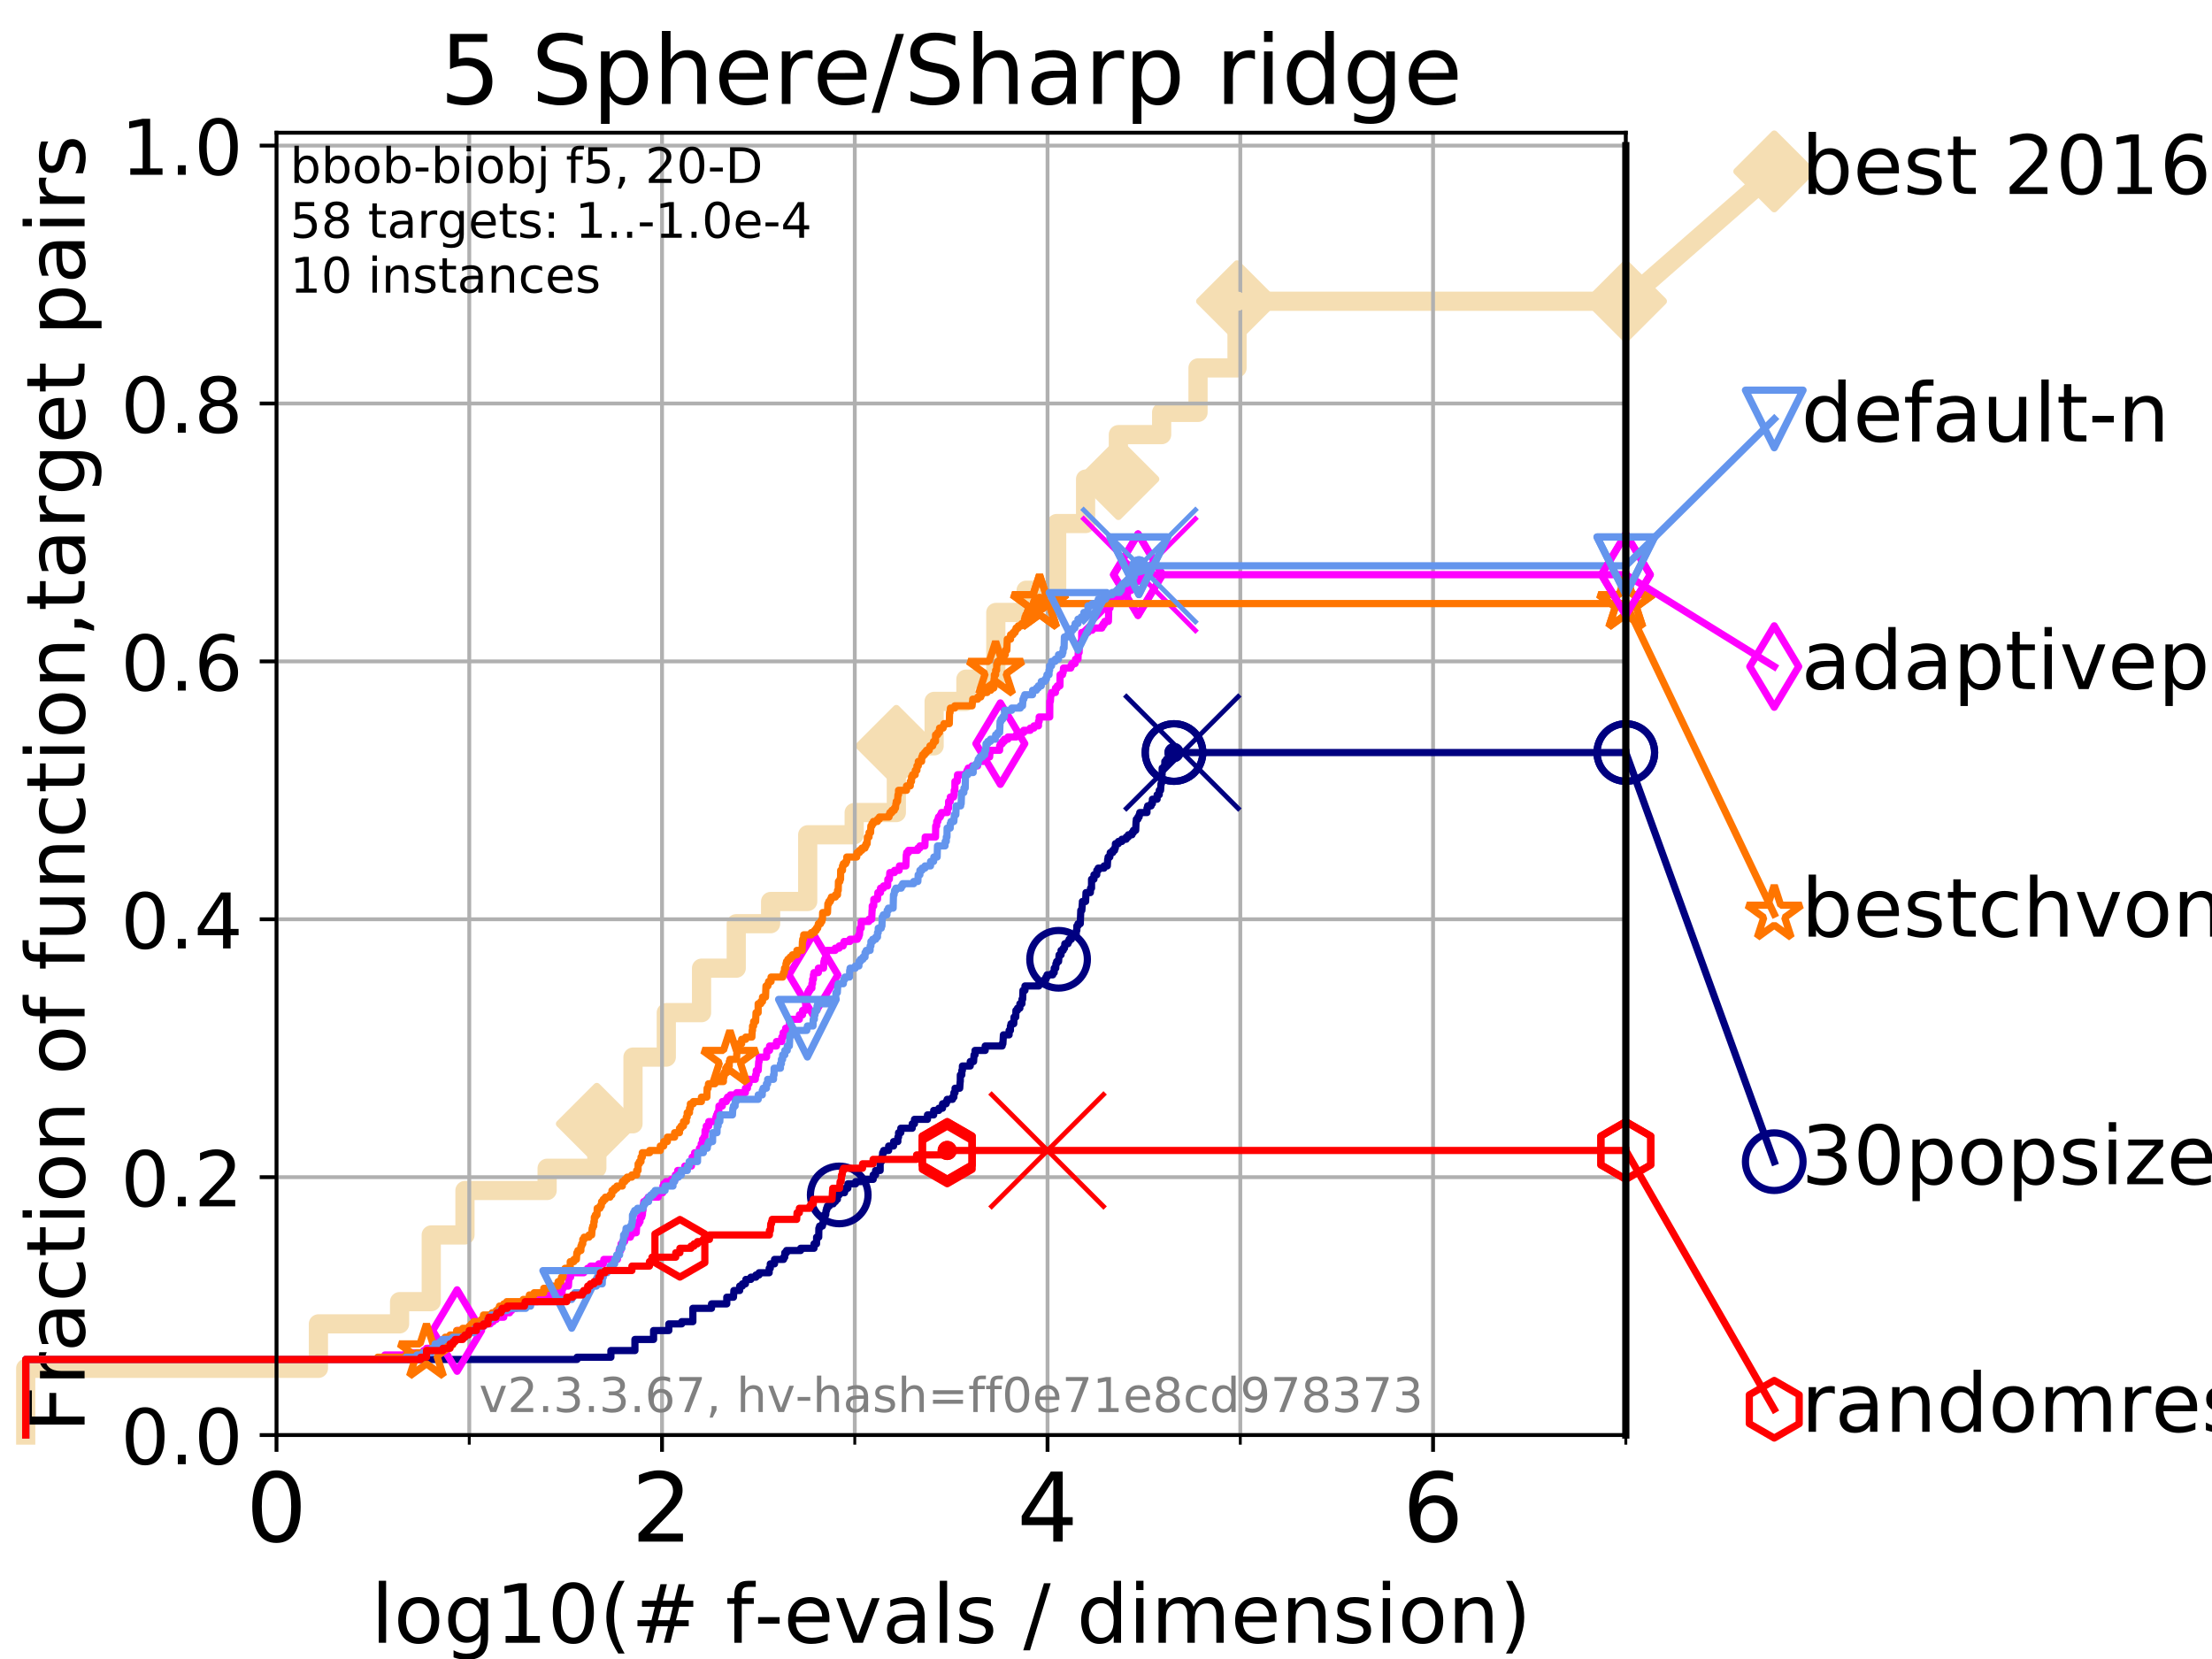 <?xml version="1.0" encoding="utf-8" standalone="no"?>
<!DOCTYPE svg PUBLIC "-//W3C//DTD SVG 1.1//EN"
  "http://www.w3.org/Graphics/SVG/1.1/DTD/svg11.dtd">
<!-- Created with matplotlib (https://matplotlib.org/) -->
<svg height="345.6pt" version="1.1" viewBox="0 0 460.8 345.6" width="460.8pt" xmlns="http://www.w3.org/2000/svg" xmlns:xlink="http://www.w3.org/1999/xlink">
 <defs>
  <style type="text/css">
*{stroke-linecap:butt;stroke-linejoin:round;}
  </style>
 </defs>
 <g id="figure_1">
  <g id="patch_1">
   <path d="M 0 345.6 
L 460.8 345.6 
L 460.8 0 
L 0 0 
z
" style="fill:#ffffff;"/>
  </g>
  <g id="axes_1">
   <g id="patch_2">
    <path d="M 57.6 298.944 
L 338.688 298.944 
L 338.688 27.648 
L 57.6 27.648 
z
" style="fill:#ffffff;"/>
   </g>
   <g id="line2d_1">
    <path d="M 5.357 298.944 
L 5.357 285.05 
L 66.333 285.05 
L 66.333 275.788 
L 83.239 275.788 
L 83.239 271.157 
L 89.836 271.157 
L 89.836 257.263 
L 96.861 257.263 
L 96.861 248.001 
L 113.977 248.001 
L 113.977 243.37 
L 124.331 243.37 
L 124.331 234.107 
L 131.864 234.107 
L 131.864 220.214 
L 138.803 220.214 
L 138.803 210.951 
L 146.145 210.951 
L 146.145 201.689 
L 153.373 201.689 
L 153.373 192.426 
L 160.535 192.426 
L 160.535 187.795 
L 168.26 187.795 
L 168.26 173.901 
L 177.941 173.901 
L 177.941 169.27 
L 186.725 169.27 
L 186.725 155.377 
L 194.595 155.377 
L 194.595 146.114 
L 201.214 146.114 
L 201.214 141.483 
L 207.448 141.483 
L 207.448 127.589 
L 213.761 127.589 
L 213.761 122.958 
L 220.123 122.958 
L 220.123 109.065 
L 226.147 109.065 
L 226.147 99.802 
L 232.976 99.802 
L 232.976 90.54 
L 241.99 90.54 
L 241.99 85.909 
L 249.571 85.909 
L 249.571 76.646 
L 257.697 76.646 
L 257.697 62.753 
L 338.688 62.753 
" style="fill:none;stroke:#f5deb3;stroke-linecap:square;stroke-width:4;"/>
   </g>
   <g id="line2d_2">
    <defs>
     <path d="M 0 7.778 
L 7.778 0 
L 0 -7.778 
L -7.778 0 
z
" id="m662ec80f2a" style="stroke:#f5deb3;stroke-linejoin:miter;stroke-width:1.5;"/>
    </defs>
    <g>
     <use style="fill:#f5deb3;stroke:#f5deb3;stroke-linejoin:miter;stroke-width:1.5;" x="124.331" xlink:href="#m662ec80f2a" y="234.107"/>
     <use style="fill:#f5deb3;stroke:#f5deb3;stroke-linejoin:miter;stroke-width:1.5;" x="186.725" xlink:href="#m662ec80f2a" y="155.377"/>
     <use style="fill:#f5deb3;stroke:#f5deb3;stroke-linejoin:miter;stroke-width:1.5;" x="232.976" xlink:href="#m662ec80f2a" y="99.802"/>
     <use style="fill:#f5deb3;stroke:#f5deb3;stroke-linejoin:miter;stroke-width:1.5;" x="257.697" xlink:href="#m662ec80f2a" y="62.753"/>
     <use style="fill:#f5deb3;stroke:#f5deb3;stroke-linejoin:miter;stroke-width:1.5;" x="338.688" xlink:href="#m662ec80f2a" y="62.753"/>
    </g>
   </g>
   <g id="line2d_3">
    <path style="fill:none;stroke:#f5deb3;stroke-linecap:square;stroke-width:4;"/>
    <g/>
   </g>
   <g id="line2d_4">
    <path d="M 338.688 62.753 
L 369.608 35.706 
" style="fill:none;stroke:#f5deb3;stroke-linecap:square;stroke-width:4;"/>
    <g>
     <use style="fill:#f5deb3;stroke:#f5deb3;stroke-linejoin:miter;stroke-width:1.5;" x="338.688" xlink:href="#m662ec80f2a" y="62.753"/>
     <use style="fill:#f5deb3;stroke:#f5deb3;stroke-linejoin:miter;stroke-width:1.5;" x="369.608" xlink:href="#m662ec80f2a" y="35.706"/>
    </g>
   </g>
   <g id="matplotlib.axis_1">
    <g id="xtick_1">
     <g id="line2d_5">
      <path clip-path="url(#p572b892365)" d="M 57.6 298.944 
L 57.6 27.648 
" style="fill:none;stroke:#b0b0b0;stroke-linecap:square;stroke-width:0.8;"/>
     </g>
     <g id="line2d_6">
      <defs>
       <path d="M 0 0 
L 0 3.5 
" id="m3001412913" style="stroke:#000000;stroke-width:0.8;"/>
      </defs>
      <g>
       <use style="stroke:#000000;stroke-width:0.8;" x="57.6" xlink:href="#m3001412913" y="298.944"/>
      </g>
     </g>
     <g id="text_1">
      <!-- 0 -->
      <defs>
       <path d="M 31.781 66.406 
Q 24.172 66.406 20.328 58.906 
Q 16.5 51.422 16.5 36.375 
Q 16.5 21.391 20.328 13.891 
Q 24.172 6.391 31.781 6.391 
Q 39.453 6.391 43.281 13.891 
Q 47.125 21.391 47.125 36.375 
Q 47.125 51.422 43.281 58.906 
Q 39.453 66.406 31.781 66.406 
z
M 31.781 74.219 
Q 44.047 74.219 50.516 64.516 
Q 56.984 54.828 56.984 36.375 
Q 56.984 17.969 50.516 8.266 
Q 44.047 -1.422 31.781 -1.422 
Q 19.531 -1.422 13.062 8.266 
Q 6.594 17.969 6.594 36.375 
Q 6.594 54.828 13.062 64.516 
Q 19.531 74.219 31.781 74.219 
z
" id="DejaVuSans-48"/>
      </defs>
      <g transform="translate(51.237 321.141)scale(0.2 -0.2)">
       <use xlink:href="#DejaVuSans-48"/>
      </g>
     </g>
    </g>
    <g id="xtick_2">
     <g id="line2d_7">
      <path clip-path="url(#p572b892365)" d="M 137.911 298.944 
L 137.911 27.648 
" style="fill:none;stroke:#b0b0b0;stroke-linecap:square;stroke-width:0.8;"/>
     </g>
     <g id="line2d_8">
      <g>
       <use style="stroke:#000000;stroke-width:0.8;" x="137.911" xlink:href="#m3001412913" y="298.944"/>
      </g>
     </g>
     <g id="text_2">
      <!-- 2 -->
      <defs>
       <path d="M 19.188 8.297 
L 53.609 8.297 
L 53.609 0 
L 7.328 0 
L 7.328 8.297 
Q 12.938 14.109 22.625 23.891 
Q 32.328 33.688 34.812 36.531 
Q 39.547 41.844 41.422 45.531 
Q 43.312 49.219 43.312 52.781 
Q 43.312 58.594 39.234 62.25 
Q 35.156 65.922 28.609 65.922 
Q 23.969 65.922 18.812 64.312 
Q 13.672 62.703 7.812 59.422 
L 7.812 69.391 
Q 13.766 71.781 18.938 73 
Q 24.125 74.219 28.422 74.219 
Q 39.75 74.219 46.484 68.547 
Q 53.219 62.891 53.219 53.422 
Q 53.219 48.922 51.531 44.891 
Q 49.859 40.875 45.406 35.406 
Q 44.188 33.984 37.641 27.219 
Q 31.109 20.453 19.188 8.297 
z
" id="DejaVuSans-50"/>
      </defs>
      <g transform="translate(131.548 321.141)scale(0.2 -0.2)">
       <use xlink:href="#DejaVuSans-50"/>
      </g>
     </g>
    </g>
    <g id="xtick_3">
     <g id="line2d_9">
      <path clip-path="url(#p572b892365)" d="M 218.222 298.944 
L 218.222 27.648 
" style="fill:none;stroke:#b0b0b0;stroke-linecap:square;stroke-width:0.8;"/>
     </g>
     <g id="line2d_10">
      <g>
       <use style="stroke:#000000;stroke-width:0.8;" x="218.222" xlink:href="#m3001412913" y="298.944"/>
      </g>
     </g>
     <g id="text_3">
      <!-- 4 -->
      <defs>
       <path d="M 37.797 64.312 
L 12.891 25.391 
L 37.797 25.391 
z
M 35.203 72.906 
L 47.609 72.906 
L 47.609 25.391 
L 58.016 25.391 
L 58.016 17.188 
L 47.609 17.188 
L 47.609 0 
L 37.797 0 
L 37.797 17.188 
L 4.891 17.188 
L 4.891 26.703 
z
" id="DejaVuSans-52"/>
      </defs>
      <g transform="translate(211.859 321.141)scale(0.2 -0.2)">
       <use xlink:href="#DejaVuSans-52"/>
      </g>
     </g>
    </g>
    <g id="xtick_4">
     <g id="line2d_11">
      <path clip-path="url(#p572b892365)" d="M 298.533 298.944 
L 298.533 27.648 
" style="fill:none;stroke:#b0b0b0;stroke-linecap:square;stroke-width:0.8;"/>
     </g>
     <g id="line2d_12">
      <g>
       <use style="stroke:#000000;stroke-width:0.8;" x="298.533" xlink:href="#m3001412913" y="298.944"/>
      </g>
     </g>
     <g id="text_4">
      <!-- 6 -->
      <defs>
       <path d="M 33.016 40.375 
Q 26.375 40.375 22.484 35.828 
Q 18.609 31.297 18.609 23.391 
Q 18.609 15.531 22.484 10.953 
Q 26.375 6.391 33.016 6.391 
Q 39.656 6.391 43.531 10.953 
Q 47.406 15.531 47.406 23.391 
Q 47.406 31.297 43.531 35.828 
Q 39.656 40.375 33.016 40.375 
z
M 52.594 71.297 
L 52.594 62.312 
Q 48.875 64.062 45.094 64.984 
Q 41.312 65.922 37.594 65.922 
Q 27.828 65.922 22.672 59.328 
Q 17.531 52.734 16.797 39.406 
Q 19.672 43.656 24.016 45.922 
Q 28.375 48.188 33.594 48.188 
Q 44.578 48.188 50.953 41.516 
Q 57.328 34.859 57.328 23.391 
Q 57.328 12.156 50.688 5.359 
Q 44.047 -1.422 33.016 -1.422 
Q 20.359 -1.422 13.672 8.266 
Q 6.984 17.969 6.984 36.375 
Q 6.984 53.656 15.188 63.938 
Q 23.391 74.219 37.203 74.219 
Q 40.922 74.219 44.703 73.484 
Q 48.484 72.75 52.594 71.297 
z
" id="DejaVuSans-54"/>
      </defs>
      <g transform="translate(292.17 321.141)scale(0.2 -0.2)">
       <use xlink:href="#DejaVuSans-54"/>
      </g>
     </g>
    </g>
    <g id="xtick_5">
     <g id="line2d_13">
      <path clip-path="url(#p572b892365)" d="M 97.755 298.944 
L 97.755 27.648 
" style="fill:none;stroke:#b0b0b0;stroke-linecap:square;stroke-width:0.8;"/>
     </g>
     <g id="line2d_14">
      <defs>
       <path d="M 0 0 
L 0 2 
" id="mae3e9097ad" style="stroke:#000000;stroke-width:0.6;"/>
      </defs>
      <g>
       <use style="stroke:#000000;stroke-width:0.6;" x="97.755" xlink:href="#mae3e9097ad" y="298.944"/>
      </g>
     </g>
    </g>
    <g id="xtick_6">
     <g id="line2d_15">
      <path clip-path="url(#p572b892365)" d="M 178.066 298.944 
L 178.066 27.648 
" style="fill:none;stroke:#b0b0b0;stroke-linecap:square;stroke-width:0.8;"/>
     </g>
     <g id="line2d_16">
      <g>
       <use style="stroke:#000000;stroke-width:0.6;" x="178.066" xlink:href="#mae3e9097ad" y="298.944"/>
      </g>
     </g>
    </g>
    <g id="xtick_7">
     <g id="line2d_17">
      <path clip-path="url(#p572b892365)" d="M 258.377 298.944 
L 258.377 27.648 
" style="fill:none;stroke:#b0b0b0;stroke-linecap:square;stroke-width:0.8;"/>
     </g>
     <g id="line2d_18">
      <g>
       <use style="stroke:#000000;stroke-width:0.6;" x="258.377" xlink:href="#mae3e9097ad" y="298.944"/>
      </g>
     </g>
    </g>
    <g id="xtick_8">
     <g id="line2d_19">
      <path clip-path="url(#p572b892365)" d="M 338.688 298.944 
L 338.688 27.648 
" style="fill:none;stroke:#b0b0b0;stroke-linecap:square;stroke-width:0.8;"/>
     </g>
     <g id="line2d_20">
      <g>
       <use style="stroke:#000000;stroke-width:0.6;" x="338.688" xlink:href="#mae3e9097ad" y="298.944"/>
      </g>
     </g>
    </g>
    <g id="text_5">
     <!-- log10(# f-evals / dimension) -->
     <defs>
      <path d="M 9.422 75.984 
L 18.406 75.984 
L 18.406 0 
L 9.422 0 
z
" id="DejaVuSans-108"/>
      <path d="M 30.609 48.391 
Q 23.391 48.391 19.188 42.75 
Q 14.984 37.109 14.984 27.297 
Q 14.984 17.484 19.156 11.844 
Q 23.344 6.203 30.609 6.203 
Q 37.797 6.203 41.984 11.859 
Q 46.188 17.531 46.188 27.297 
Q 46.188 37.016 41.984 42.703 
Q 37.797 48.391 30.609 48.391 
z
M 30.609 56 
Q 42.328 56 49.016 48.375 
Q 55.719 40.766 55.719 27.297 
Q 55.719 13.875 49.016 6.219 
Q 42.328 -1.422 30.609 -1.422 
Q 18.844 -1.422 12.172 6.219 
Q 5.516 13.875 5.516 27.297 
Q 5.516 40.766 12.172 48.375 
Q 18.844 56 30.609 56 
z
" id="DejaVuSans-111"/>
      <path d="M 45.406 27.984 
Q 45.406 37.75 41.375 43.109 
Q 37.359 48.484 30.078 48.484 
Q 22.859 48.484 18.828 43.109 
Q 14.797 37.75 14.797 27.984 
Q 14.797 18.266 18.828 12.891 
Q 22.859 7.516 30.078 7.516 
Q 37.359 7.516 41.375 12.891 
Q 45.406 18.266 45.406 27.984 
z
M 54.391 6.781 
Q 54.391 -7.172 48.188 -13.984 
Q 42 -20.797 29.203 -20.797 
Q 24.469 -20.797 20.266 -20.094 
Q 16.062 -19.391 12.109 -17.922 
L 12.109 -9.188 
Q 16.062 -11.328 19.922 -12.344 
Q 23.781 -13.375 27.781 -13.375 
Q 36.625 -13.375 41.016 -8.766 
Q 45.406 -4.156 45.406 5.172 
L 45.406 9.625 
Q 42.625 4.781 38.281 2.391 
Q 33.938 0 27.875 0 
Q 17.828 0 11.672 7.656 
Q 5.516 15.328 5.516 27.984 
Q 5.516 40.672 11.672 48.328 
Q 17.828 56 27.875 56 
Q 33.938 56 38.281 53.609 
Q 42.625 51.219 45.406 46.391 
L 45.406 54.688 
L 54.391 54.688 
z
" id="DejaVuSans-103"/>
      <path d="M 12.406 8.297 
L 28.516 8.297 
L 28.516 63.922 
L 10.984 60.406 
L 10.984 69.391 
L 28.422 72.906 
L 38.281 72.906 
L 38.281 8.297 
L 54.391 8.297 
L 54.391 0 
L 12.406 0 
z
" id="DejaVuSans-49"/>
      <path d="M 31 75.875 
Q 24.469 64.656 21.281 53.656 
Q 18.109 42.672 18.109 31.391 
Q 18.109 20.125 21.312 9.062 
Q 24.516 -2 31 -13.188 
L 23.188 -13.188 
Q 15.875 -1.703 12.234 9.375 
Q 8.594 20.453 8.594 31.391 
Q 8.594 42.281 12.203 53.312 
Q 15.828 64.359 23.188 75.875 
z
" id="DejaVuSans-40"/>
      <path d="M 51.125 44 
L 36.922 44 
L 32.812 27.688 
L 47.125 27.688 
z
M 43.797 71.781 
L 38.719 51.516 
L 52.984 51.516 
L 58.109 71.781 
L 65.922 71.781 
L 60.891 51.516 
L 76.125 51.516 
L 76.125 44 
L 58.984 44 
L 54.984 27.688 
L 70.516 27.688 
L 70.516 20.219 
L 53.078 20.219 
L 48 0 
L 40.188 0 
L 45.219 20.219 
L 30.906 20.219 
L 25.875 0 
L 18.016 0 
L 23.094 20.219 
L 7.719 20.219 
L 7.719 27.688 
L 24.906 27.688 
L 29 44 
L 13.281 44 
L 13.281 51.516 
L 30.906 51.516 
L 35.891 71.781 
z
" id="DejaVuSans-35"/>
      <path id="DejaVuSans-32"/>
      <path d="M 37.109 75.984 
L 37.109 68.5 
L 28.516 68.5 
Q 23.688 68.5 21.797 66.547 
Q 19.922 64.594 19.922 59.516 
L 19.922 54.688 
L 34.719 54.688 
L 34.719 47.703 
L 19.922 47.703 
L 19.922 0 
L 10.891 0 
L 10.891 47.703 
L 2.297 47.703 
L 2.297 54.688 
L 10.891 54.688 
L 10.891 58.5 
Q 10.891 67.625 15.141 71.797 
Q 19.391 75.984 28.609 75.984 
z
" id="DejaVuSans-102"/>
      <path d="M 4.891 31.391 
L 31.203 31.391 
L 31.203 23.391 
L 4.891 23.391 
z
" id="DejaVuSans-45"/>
      <path d="M 56.203 29.594 
L 56.203 25.203 
L 14.891 25.203 
Q 15.484 15.922 20.484 11.062 
Q 25.484 6.203 34.422 6.203 
Q 39.594 6.203 44.453 7.469 
Q 49.312 8.734 54.109 11.281 
L 54.109 2.781 
Q 49.266 0.734 44.188 -0.344 
Q 39.109 -1.422 33.891 -1.422 
Q 20.797 -1.422 13.156 6.188 
Q 5.516 13.812 5.516 26.812 
Q 5.516 40.234 12.766 48.109 
Q 20.016 56 32.328 56 
Q 43.359 56 49.781 48.891 
Q 56.203 41.797 56.203 29.594 
z
M 47.219 32.234 
Q 47.125 39.594 43.094 43.984 
Q 39.062 48.391 32.422 48.391 
Q 24.906 48.391 20.391 44.141 
Q 15.875 39.891 15.188 32.172 
z
" id="DejaVuSans-101"/>
      <path d="M 2.984 54.688 
L 12.5 54.688 
L 29.594 8.797 
L 46.688 54.688 
L 56.203 54.688 
L 35.688 0 
L 23.484 0 
z
" id="DejaVuSans-118"/>
      <path d="M 34.281 27.484 
Q 23.391 27.484 19.188 25 
Q 14.984 22.516 14.984 16.5 
Q 14.984 11.719 18.141 8.906 
Q 21.297 6.109 26.703 6.109 
Q 34.188 6.109 38.703 11.406 
Q 43.219 16.703 43.219 25.484 
L 43.219 27.484 
z
M 52.203 31.203 
L 52.203 0 
L 43.219 0 
L 43.219 8.297 
Q 40.141 3.328 35.547 0.953 
Q 30.953 -1.422 24.312 -1.422 
Q 15.922 -1.422 10.953 3.297 
Q 6 8.016 6 15.922 
Q 6 25.141 12.172 29.828 
Q 18.359 34.516 30.609 34.516 
L 43.219 34.516 
L 43.219 35.406 
Q 43.219 41.609 39.141 45 
Q 35.062 48.391 27.688 48.391 
Q 23 48.391 18.547 47.266 
Q 14.109 46.141 10.016 43.891 
L 10.016 52.203 
Q 14.938 54.109 19.578 55.047 
Q 24.219 56 28.609 56 
Q 40.484 56 46.344 49.844 
Q 52.203 43.703 52.203 31.203 
z
" id="DejaVuSans-97"/>
      <path d="M 44.281 53.078 
L 44.281 44.578 
Q 40.484 46.531 36.375 47.5 
Q 32.281 48.484 27.875 48.484 
Q 21.188 48.484 17.844 46.438 
Q 14.5 44.391 14.5 40.281 
Q 14.5 37.156 16.891 35.375 
Q 19.281 33.594 26.516 31.984 
L 29.594 31.297 
Q 39.156 29.25 43.188 25.516 
Q 47.219 21.781 47.219 15.094 
Q 47.219 7.469 41.188 3.016 
Q 35.156 -1.422 24.609 -1.422 
Q 20.219 -1.422 15.453 -0.562 
Q 10.688 0.297 5.422 2 
L 5.422 11.281 
Q 10.406 8.688 15.234 7.391 
Q 20.062 6.109 24.812 6.109 
Q 31.156 6.109 34.562 8.281 
Q 37.984 10.453 37.984 14.406 
Q 37.984 18.062 35.516 20.016 
Q 33.062 21.969 24.703 23.781 
L 21.578 24.516 
Q 13.234 26.266 9.516 29.906 
Q 5.812 33.547 5.812 39.891 
Q 5.812 47.609 11.281 51.797 
Q 16.75 56 26.812 56 
Q 31.781 56 36.172 55.266 
Q 40.578 54.547 44.281 53.078 
z
" id="DejaVuSans-115"/>
      <path d="M 25.391 72.906 
L 33.688 72.906 
L 8.297 -9.281 
L 0 -9.281 
z
" id="DejaVuSans-47"/>
      <path d="M 45.406 46.391 
L 45.406 75.984 
L 54.391 75.984 
L 54.391 0 
L 45.406 0 
L 45.406 8.203 
Q 42.578 3.328 38.25 0.953 
Q 33.938 -1.422 27.875 -1.422 
Q 17.969 -1.422 11.734 6.484 
Q 5.516 14.406 5.516 27.297 
Q 5.516 40.188 11.734 48.094 
Q 17.969 56 27.875 56 
Q 33.938 56 38.25 53.625 
Q 42.578 51.266 45.406 46.391 
z
M 14.797 27.297 
Q 14.797 17.391 18.875 11.75 
Q 22.953 6.109 30.078 6.109 
Q 37.203 6.109 41.297 11.75 
Q 45.406 17.391 45.406 27.297 
Q 45.406 37.203 41.297 42.844 
Q 37.203 48.484 30.078 48.484 
Q 22.953 48.484 18.875 42.844 
Q 14.797 37.203 14.797 27.297 
z
" id="DejaVuSans-100"/>
      <path d="M 9.422 54.688 
L 18.406 54.688 
L 18.406 0 
L 9.422 0 
z
M 9.422 75.984 
L 18.406 75.984 
L 18.406 64.594 
L 9.422 64.594 
z
" id="DejaVuSans-105"/>
      <path d="M 52 44.188 
Q 55.375 50.25 60.062 53.125 
Q 64.75 56 71.094 56 
Q 79.641 56 84.281 50.016 
Q 88.922 44.047 88.922 33.016 
L 88.922 0 
L 79.891 0 
L 79.891 32.719 
Q 79.891 40.578 77.094 44.375 
Q 74.312 48.188 68.609 48.188 
Q 61.625 48.188 57.562 43.547 
Q 53.516 38.922 53.516 30.906 
L 53.516 0 
L 44.484 0 
L 44.484 32.719 
Q 44.484 40.625 41.703 44.406 
Q 38.922 48.188 33.109 48.188 
Q 26.219 48.188 22.156 43.531 
Q 18.109 38.875 18.109 30.906 
L 18.109 0 
L 9.078 0 
L 9.078 54.688 
L 18.109 54.688 
L 18.109 46.188 
Q 21.188 51.219 25.484 53.609 
Q 29.781 56 35.688 56 
Q 41.656 56 45.828 52.969 
Q 50 49.953 52 44.188 
z
" id="DejaVuSans-109"/>
      <path d="M 54.891 33.016 
L 54.891 0 
L 45.906 0 
L 45.906 32.719 
Q 45.906 40.484 42.875 44.328 
Q 39.844 48.188 33.797 48.188 
Q 26.516 48.188 22.312 43.547 
Q 18.109 38.922 18.109 30.906 
L 18.109 0 
L 9.078 0 
L 9.078 54.688 
L 18.109 54.688 
L 18.109 46.188 
Q 21.344 51.125 25.703 53.562 
Q 30.078 56 35.797 56 
Q 45.219 56 50.047 50.172 
Q 54.891 44.344 54.891 33.016 
z
" id="DejaVuSans-110"/>
      <path d="M 8.016 75.875 
L 15.828 75.875 
Q 23.141 64.359 26.781 53.312 
Q 30.422 42.281 30.422 31.391 
Q 30.422 20.453 26.781 9.375 
Q 23.141 -1.703 15.828 -13.188 
L 8.016 -13.188 
Q 14.5 -2 17.703 9.062 
Q 20.906 20.125 20.906 31.391 
Q 20.906 42.672 17.703 53.656 
Q 14.5 64.656 8.016 75.875 
z
" id="DejaVuSans-41"/>
     </defs>
     <g transform="translate(77.303 342.218)scale(0.17 -0.17)">
      <use xlink:href="#DejaVuSans-108"/>
      <use x="27.783" xlink:href="#DejaVuSans-111"/>
      <use x="88.965" xlink:href="#DejaVuSans-103"/>
      <use x="152.441" xlink:href="#DejaVuSans-49"/>
      <use x="216.064" xlink:href="#DejaVuSans-48"/>
      <use x="279.688" xlink:href="#DejaVuSans-40"/>
      <use x="318.701" xlink:href="#DejaVuSans-35"/>
      <use x="402.49" xlink:href="#DejaVuSans-32"/>
      <use x="434.277" xlink:href="#DejaVuSans-102"/>
      <use x="469.404" xlink:href="#DejaVuSans-45"/>
      <use x="505.488" xlink:href="#DejaVuSans-101"/>
      <use x="567.012" xlink:href="#DejaVuSans-118"/>
      <use x="626.191" xlink:href="#DejaVuSans-97"/>
      <use x="687.471" xlink:href="#DejaVuSans-108"/>
      <use x="715.254" xlink:href="#DejaVuSans-115"/>
      <use x="767.354" xlink:href="#DejaVuSans-32"/>
      <use x="799.141" xlink:href="#DejaVuSans-47"/>
      <use x="832.832" xlink:href="#DejaVuSans-32"/>
      <use x="864.619" xlink:href="#DejaVuSans-100"/>
      <use x="928.096" xlink:href="#DejaVuSans-105"/>
      <use x="955.879" xlink:href="#DejaVuSans-109"/>
      <use x="1053.291" xlink:href="#DejaVuSans-101"/>
      <use x="1114.814" xlink:href="#DejaVuSans-110"/>
      <use x="1178.193" xlink:href="#DejaVuSans-115"/>
      <use x="1230.293" xlink:href="#DejaVuSans-105"/>
      <use x="1258.076" xlink:href="#DejaVuSans-111"/>
      <use x="1319.258" xlink:href="#DejaVuSans-110"/>
      <use x="1382.637" xlink:href="#DejaVuSans-41"/>
     </g>
    </g>
   </g>
   <g id="matplotlib.axis_2">
    <g id="ytick_1">
     <g id="line2d_21">
      <path clip-path="url(#p572b892365)" d="M 57.6 298.944 
L 338.688 298.944 
" style="fill:none;stroke:#b0b0b0;stroke-linecap:square;stroke-width:0.8;"/>
     </g>
     <g id="line2d_22">
      <defs>
       <path d="M 0 0 
L -3.5 0 
" id="ma7eb67fb9e" style="stroke:#000000;stroke-width:0.8;"/>
      </defs>
      <g>
       <use style="stroke:#000000;stroke-width:0.8;" x="57.6" xlink:href="#ma7eb67fb9e" y="298.944"/>
      </g>
     </g>
     <g id="text_6">
      <!-- 0.0 -->
      <defs>
       <path d="M 10.688 12.406 
L 21 12.406 
L 21 0 
L 10.688 0 
z
" id="DejaVuSans-46"/>
      </defs>
      <g transform="translate(25.155 305.023)scale(0.16 -0.16)">
       <use xlink:href="#DejaVuSans-48"/>
       <use x="63.623" xlink:href="#DejaVuSans-46"/>
       <use x="95.41" xlink:href="#DejaVuSans-48"/>
      </g>
     </g>
    </g>
    <g id="ytick_2">
     <g id="line2d_23">
      <path clip-path="url(#p572b892365)" d="M 57.6 245.222 
L 338.688 245.222 
" style="fill:none;stroke:#b0b0b0;stroke-linecap:square;stroke-width:0.8;"/>
     </g>
     <g id="line2d_24">
      <g>
       <use style="stroke:#000000;stroke-width:0.8;" x="57.6" xlink:href="#ma7eb67fb9e" y="245.222"/>
      </g>
     </g>
     <g id="text_7">
      <!-- 0.2 -->
      <g transform="translate(25.155 251.301)scale(0.16 -0.16)">
       <use xlink:href="#DejaVuSans-48"/>
       <use x="63.623" xlink:href="#DejaVuSans-46"/>
       <use x="95.41" xlink:href="#DejaVuSans-50"/>
      </g>
     </g>
    </g>
    <g id="ytick_3">
     <g id="line2d_25">
      <path clip-path="url(#p572b892365)" d="M 57.6 191.5 
L 338.688 191.5 
" style="fill:none;stroke:#b0b0b0;stroke-linecap:square;stroke-width:0.8;"/>
     </g>
     <g id="line2d_26">
      <g>
       <use style="stroke:#000000;stroke-width:0.8;" x="57.6" xlink:href="#ma7eb67fb9e" y="191.5"/>
      </g>
     </g>
     <g id="text_8">
      <!-- 0.4 -->
      <g transform="translate(25.155 197.579)scale(0.16 -0.16)">
       <use xlink:href="#DejaVuSans-48"/>
       <use x="63.623" xlink:href="#DejaVuSans-46"/>
       <use x="95.41" xlink:href="#DejaVuSans-52"/>
      </g>
     </g>
    </g>
    <g id="ytick_4">
     <g id="line2d_27">
      <path clip-path="url(#p572b892365)" d="M 57.6 137.778 
L 338.688 137.778 
" style="fill:none;stroke:#b0b0b0;stroke-linecap:square;stroke-width:0.8;"/>
     </g>
     <g id="line2d_28">
      <g>
       <use style="stroke:#000000;stroke-width:0.8;" x="57.6" xlink:href="#ma7eb67fb9e" y="137.778"/>
      </g>
     </g>
     <g id="text_9">
      <!-- 0.6 -->
      <g transform="translate(25.155 143.857)scale(0.16 -0.16)">
       <use xlink:href="#DejaVuSans-48"/>
       <use x="63.623" xlink:href="#DejaVuSans-46"/>
       <use x="95.41" xlink:href="#DejaVuSans-54"/>
      </g>
     </g>
    </g>
    <g id="ytick_5">
     <g id="line2d_29">
      <path clip-path="url(#p572b892365)" d="M 57.6 84.056 
L 338.688 84.056 
" style="fill:none;stroke:#b0b0b0;stroke-linecap:square;stroke-width:0.8;"/>
     </g>
     <g id="line2d_30">
      <g>
       <use style="stroke:#000000;stroke-width:0.8;" x="57.6" xlink:href="#ma7eb67fb9e" y="84.056"/>
      </g>
     </g>
     <g id="text_10">
      <!-- 0.8 -->
      <defs>
       <path d="M 31.781 34.625 
Q 24.75 34.625 20.719 30.859 
Q 16.703 27.094 16.703 20.516 
Q 16.703 13.922 20.719 10.156 
Q 24.75 6.391 31.781 6.391 
Q 38.812 6.391 42.859 10.172 
Q 46.922 13.969 46.922 20.516 
Q 46.922 27.094 42.891 30.859 
Q 38.875 34.625 31.781 34.625 
z
M 21.922 38.812 
Q 15.578 40.375 12.031 44.719 
Q 8.5 49.078 8.5 55.328 
Q 8.5 64.062 14.719 69.141 
Q 20.953 74.219 31.781 74.219 
Q 42.672 74.219 48.875 69.141 
Q 55.078 64.062 55.078 55.328 
Q 55.078 49.078 51.531 44.719 
Q 48 40.375 41.703 38.812 
Q 48.828 37.156 52.797 32.312 
Q 56.781 27.484 56.781 20.516 
Q 56.781 9.906 50.312 4.234 
Q 43.844 -1.422 31.781 -1.422 
Q 19.734 -1.422 13.25 4.234 
Q 6.781 9.906 6.781 20.516 
Q 6.781 27.484 10.781 32.312 
Q 14.797 37.156 21.922 38.812 
z
M 18.312 54.391 
Q 18.312 48.734 21.844 45.562 
Q 25.391 42.391 31.781 42.391 
Q 38.141 42.391 41.719 45.562 
Q 45.312 48.734 45.312 54.391 
Q 45.312 60.062 41.719 63.234 
Q 38.141 66.406 31.781 66.406 
Q 25.391 66.406 21.844 63.234 
Q 18.312 60.062 18.312 54.391 
z
" id="DejaVuSans-56"/>
      </defs>
      <g transform="translate(25.155 90.135)scale(0.16 -0.16)">
       <use xlink:href="#DejaVuSans-48"/>
       <use x="63.623" xlink:href="#DejaVuSans-46"/>
       <use x="95.41" xlink:href="#DejaVuSans-56"/>
      </g>
     </g>
    </g>
    <g id="ytick_6">
     <g id="line2d_31">
      <path clip-path="url(#p572b892365)" d="M 57.6 30.334 
L 338.688 30.334 
" style="fill:none;stroke:#b0b0b0;stroke-linecap:square;stroke-width:0.8;"/>
     </g>
     <g id="line2d_32">
      <g>
       <use style="stroke:#000000;stroke-width:0.8;" x="57.6" xlink:href="#ma7eb67fb9e" y="30.334"/>
      </g>
     </g>
     <g id="text_11">
      <!-- 1.0 -->
      <g transform="translate(25.155 36.413)scale(0.16 -0.16)">
       <use xlink:href="#DejaVuSans-49"/>
       <use x="63.623" xlink:href="#DejaVuSans-46"/>
       <use x="95.41" xlink:href="#DejaVuSans-48"/>
      </g>
     </g>
    </g>
    <g id="text_12">
     <!-- Fraction of function,target pairs -->
     <defs>
      <path d="M 9.812 72.906 
L 51.703 72.906 
L 51.703 64.594 
L 19.672 64.594 
L 19.672 43.109 
L 48.578 43.109 
L 48.578 34.812 
L 19.672 34.812 
L 19.672 0 
L 9.812 0 
z
" id="DejaVuSans-70"/>
      <path d="M 41.109 46.297 
Q 39.594 47.172 37.812 47.578 
Q 36.031 48 33.891 48 
Q 26.266 48 22.188 43.047 
Q 18.109 38.094 18.109 28.812 
L 18.109 0 
L 9.078 0 
L 9.078 54.688 
L 18.109 54.688 
L 18.109 46.188 
Q 20.953 51.172 25.484 53.578 
Q 30.031 56 36.531 56 
Q 37.453 56 38.578 55.875 
Q 39.703 55.766 41.062 55.516 
z
" id="DejaVuSans-114"/>
      <path d="M 48.781 52.594 
L 48.781 44.188 
Q 44.969 46.297 41.141 47.344 
Q 37.312 48.391 33.406 48.391 
Q 24.656 48.391 19.812 42.844 
Q 14.984 37.312 14.984 27.297 
Q 14.984 17.281 19.812 11.734 
Q 24.656 6.203 33.406 6.203 
Q 37.312 6.203 41.141 7.25 
Q 44.969 8.297 48.781 10.406 
L 48.781 2.094 
Q 45.016 0.344 40.984 -0.531 
Q 36.969 -1.422 32.422 -1.422 
Q 20.062 -1.422 12.781 6.344 
Q 5.516 14.109 5.516 27.297 
Q 5.516 40.672 12.859 48.328 
Q 20.219 56 33.016 56 
Q 37.156 56 41.109 55.141 
Q 45.062 54.297 48.781 52.594 
z
" id="DejaVuSans-99"/>
      <path d="M 18.312 70.219 
L 18.312 54.688 
L 36.812 54.688 
L 36.812 47.703 
L 18.312 47.703 
L 18.312 18.016 
Q 18.312 11.328 20.141 9.422 
Q 21.969 7.516 27.594 7.516 
L 36.812 7.516 
L 36.812 0 
L 27.594 0 
Q 17.188 0 13.234 3.875 
Q 9.281 7.766 9.281 18.016 
L 9.281 47.703 
L 2.688 47.703 
L 2.688 54.688 
L 9.281 54.688 
L 9.281 70.219 
z
" id="DejaVuSans-116"/>
      <path d="M 8.5 21.578 
L 8.5 54.688 
L 17.484 54.688 
L 17.484 21.922 
Q 17.484 14.156 20.5 10.266 
Q 23.531 6.391 29.594 6.391 
Q 36.859 6.391 41.078 11.031 
Q 45.312 15.672 45.312 23.688 
L 45.312 54.688 
L 54.297 54.688 
L 54.297 0 
L 45.312 0 
L 45.312 8.406 
Q 42.047 3.422 37.719 1 
Q 33.406 -1.422 27.688 -1.422 
Q 18.266 -1.422 13.375 4.438 
Q 8.5 10.297 8.5 21.578 
z
M 31.109 56 
z
" id="DejaVuSans-117"/>
      <path d="M 11.719 12.406 
L 22.016 12.406 
L 22.016 4 
L 14.016 -11.625 
L 7.719 -11.625 
L 11.719 4 
z
" id="DejaVuSans-44"/>
      <path d="M 18.109 8.203 
L 18.109 -20.797 
L 9.078 -20.797 
L 9.078 54.688 
L 18.109 54.688 
L 18.109 46.391 
Q 20.953 51.266 25.266 53.625 
Q 29.594 56 35.594 56 
Q 45.562 56 51.781 48.094 
Q 58.016 40.188 58.016 27.297 
Q 58.016 14.406 51.781 6.484 
Q 45.562 -1.422 35.594 -1.422 
Q 29.594 -1.422 25.266 0.953 
Q 20.953 3.328 18.109 8.203 
z
M 48.688 27.297 
Q 48.688 37.203 44.609 42.844 
Q 40.531 48.484 33.406 48.484 
Q 26.266 48.484 22.188 42.844 
Q 18.109 37.203 18.109 27.297 
Q 18.109 17.391 22.188 11.75 
Q 26.266 6.109 33.406 6.109 
Q 40.531 6.109 44.609 11.75 
Q 48.688 17.391 48.688 27.297 
z
" id="DejaVuSans-112"/>
     </defs>
     <g transform="translate(17.62 298.435)rotate(-90)scale(0.17 -0.17)">
      <use xlink:href="#DejaVuSans-70"/>
      <use x="57.41" xlink:href="#DejaVuSans-114"/>
      <use x="98.523" xlink:href="#DejaVuSans-97"/>
      <use x="159.803" xlink:href="#DejaVuSans-99"/>
      <use x="214.783" xlink:href="#DejaVuSans-116"/>
      <use x="253.992" xlink:href="#DejaVuSans-105"/>
      <use x="281.775" xlink:href="#DejaVuSans-111"/>
      <use x="342.957" xlink:href="#DejaVuSans-110"/>
      <use x="406.336" xlink:href="#DejaVuSans-32"/>
      <use x="438.123" xlink:href="#DejaVuSans-111"/>
      <use x="499.305" xlink:href="#DejaVuSans-102"/>
      <use x="534.51" xlink:href="#DejaVuSans-32"/>
      <use x="566.297" xlink:href="#DejaVuSans-102"/>
      <use x="601.502" xlink:href="#DejaVuSans-117"/>
      <use x="664.881" xlink:href="#DejaVuSans-110"/>
      <use x="728.26" xlink:href="#DejaVuSans-99"/>
      <use x="783.24" xlink:href="#DejaVuSans-116"/>
      <use x="822.449" xlink:href="#DejaVuSans-105"/>
      <use x="850.232" xlink:href="#DejaVuSans-111"/>
      <use x="911.414" xlink:href="#DejaVuSans-110"/>
      <use x="974.793" xlink:href="#DejaVuSans-44"/>
      <use x="1006.58" xlink:href="#DejaVuSans-116"/>
      <use x="1045.789" xlink:href="#DejaVuSans-97"/>
      <use x="1107.068" xlink:href="#DejaVuSans-114"/>
      <use x="1148.166" xlink:href="#DejaVuSans-103"/>
      <use x="1211.643" xlink:href="#DejaVuSans-101"/>
      <use x="1273.166" xlink:href="#DejaVuSans-116"/>
      <use x="1312.375" xlink:href="#DejaVuSans-32"/>
      <use x="1344.162" xlink:href="#DejaVuSans-112"/>
      <use x="1407.639" xlink:href="#DejaVuSans-97"/>
      <use x="1468.918" xlink:href="#DejaVuSans-105"/>
      <use x="1496.701" xlink:href="#DejaVuSans-114"/>
      <use x="1537.814" xlink:href="#DejaVuSans-115"/>
     </g>
    </g>
   </g>
   <g id="line2d_33">
    <defs>
     <path d="M 0 1.5 
C 0.398 1.5 0.779 1.342 1.061 1.061 
C 1.342 0.779 1.5 0.398 1.5 0 
C 1.5 -0.398 1.342 -0.779 1.061 -1.061 
C 0.779 -1.342 0.398 -1.5 0 -1.5 
C -0.398 -1.5 -0.779 -1.342 -1.061 -1.061 
C -1.342 -0.779 -1.5 -0.398 -1.5 0 
C -1.5 0.398 -1.342 0.779 -1.061 1.061 
C -0.779 1.342 -0.398 1.5 0 1.5 
z
" id="m993e1f9312" style="stroke:#f5deb3;"/>
    </defs>
    <g>
     <use style="fill:#f5deb3;stroke:#f5deb3;" x="257.697" xlink:href="#m993e1f9312" y="62.753"/>
     <use style="fill:#f5deb3;stroke:#f5deb3;" x="257.697" xlink:href="#m993e1f9312" y="62.753"/>
    </g>
   </g>
   <g id="line2d_34">
    <defs>
     <path d="M 0 1.5 
C 0.398 1.5 0.779 1.342 1.061 1.061 
C 1.342 0.779 1.5 0.398 1.5 0 
C 1.5 -0.398 1.342 -0.779 1.061 -1.061 
C 0.779 -1.342 0.398 -1.5 0 -1.5 
C -0.398 -1.5 -0.779 -1.342 -1.061 -1.061 
C -1.342 -0.779 -1.5 -0.398 -1.5 0 
C -1.5 0.398 -1.342 0.779 -1.061 1.061 
C -0.779 1.342 -0.398 1.5 0 1.5 
z
" id="m50db02a41f" style="stroke:#000080;"/>
    </defs>
    <g>
     <use style="fill:#000080;stroke:#000080;" x="244.571" xlink:href="#m50db02a41f" y="156.766"/>
     <use style="fill:#000080;stroke:#000080;" x="244.571" xlink:href="#m50db02a41f" y="156.766"/>
    </g>
   </g>
   <g id="line2d_35">
    <path d="M 5.357 298.944 
L 5.357 283.198 
L 120.215 283.198 
L 120.215 282.735 
L 127.262 282.735 
L 127.262 281.345 
L 132.267 281.345 
L 132.267 279.03 
L 136.151 279.03 
L 136.151 277.177 
L 139.326 277.177 
L 139.326 275.788 
L 142.01 275.788 
L 142.01 275.325 
L 144.336 275.325 
L 144.336 272.546 
L 148.224 272.546 
L 148.224 271.62 
L 151.401 271.62 
L 151.401 270.231 
L 152.796 270.231 
L 152.882 268.841 
L 154.088 268.841 
L 154.088 267.915 
L 154.648 267.915 
L 154.648 267.452 
L 155.29 267.452 
L 155.377 266.526 
L 156.415 266.526 
L 156.415 266.062 
L 157.472 266.062 
L 157.472 265.599 
L 158.127 265.599 
L 158.127 265.136 
L 160.232 265.136 
L 160.232 264.21 
L 160.468 264.21 
L 160.468 263.284 
L 161.348 263.284 
L 161.348 262.357 
L 163.236 262.357 
L 163.236 261.894 
L 163.483 261.894 
L 163.483 260.968 
L 163.85 260.968 
L 163.85 260.505 
L 166.788 260.505 
L 166.788 260.042 
L 169.571 260.042 
L 169.571 259.116 
L 170.098 259.116 
L 170.112 257.726 
L 170.554 257.726 
L 170.583 255.874 
L 170.734 255.874 
L 170.734 255.411 
L 171.325 255.411 
L 171.325 254.948 
L 171.452 254.948 
L 171.533 253.558 
L 171.662 253.558 
L 171.662 253.095 
L 172.018 253.095 
L 172.078 252.169 
L 172.193 252.169 
L 172.193 251.706 
L 172.365 251.706 
L 172.365 251.243 
L 172.776 251.243 
L 172.776 250.779 
L 173.587 250.779 
L 173.587 250.316 
L 174.03 250.316 
L 174.03 249.853 
L 174.444 249.853 
L 174.444 248.927 
L 174.827 248.927 
L 174.827 248.464 
L 175.929 248.464 
L 175.929 248.001 
L 176.079 248.001 
L 176.079 247.538 
L 176.626 247.538 
L 176.626 246.611 
L 178.257 246.611 
L 178.257 246.148 
L 179.46 246.148 
L 179.46 245.685 
L 181.898 245.685 
L 181.898 244.759 
L 182.396 244.759 
L 182.396 243.833 
L 183.351 243.833 
L 183.351 241.98 
L 183.63 241.98 
L 183.693 241.054 
L 183.824 241.054 
L 183.874 240.128 
L 184.087 240.128 
L 184.087 239.665 
L 185.119 239.665 
L 185.119 238.738 
L 186.146 238.738 
L 186.146 237.812 
L 187.038 237.812 
L 187.038 236.886 
L 187.185 236.886 
L 187.185 235.96 
L 187.656 235.96 
L 187.656 235.033 
L 190.03 235.033 
L 190.03 234.107 
L 190.499 234.107 
L 190.499 233.181 
L 193.209 233.181 
L 193.209 232.255 
L 194.503 232.255 
L 194.503 231.328 
L 195.582 231.328 
L 195.582 230.865 
L 196.345 230.865 
L 196.345 229.939 
L 197.101 229.939 
L 197.101 229.476 
L 197.311 229.476 
L 197.311 229.013 
L 198.423 229.013 
L 198.423 228.55 
L 198.715 228.55 
L 198.715 227.623 
L 198.957 227.623 
L 198.957 226.697 
L 199.926 226.697 
L 200.023 225.308 
L 200.047 225.308 
L 200.054 223.918 
L 200.368 223.918 
L 200.368 222.992 
L 200.486 222.992 
L 200.486 222.066 
L 202.118 222.066 
L 202.118 221.14 
L 202.817 221.14 
L 202.911 219.75 
L 203.119 219.75 
L 203.119 218.824 
L 205.231 218.824 
L 205.231 217.898 
L 208.77 217.898 
L 208.77 217.435 
L 208.922 217.435 
L 209.029 215.582 
L 210.214 215.582 
L 210.214 214.656 
L 210.49 214.656 
L 210.49 213.73 
L 210.609 213.73 
L 210.609 213.267 
L 211.183 213.267 
L 211.24 211.877 
L 211.603 211.877 
L 211.636 210.488 
L 211.965 210.488 
L 211.965 210.025 
L 212.46 210.025 
L 212.46 209.099 
L 212.888 209.099 
L 212.888 208.172 
L 213.035 208.172 
L 213.101 206.32 
L 213.518 206.32 
L 213.518 205.394 
L 216.41 205.394 
L 216.41 204.931 
L 217.557 204.931 
L 217.614 204.004 
L 217.894 204.004 
L 217.894 203.541 
L 218.126 203.541 
L 218.126 203.078 
L 219.307 203.078 
L 219.307 202.615 
L 219.611 202.615 
L 219.611 201.689 
L 219.931 201.689 
L 219.963 200.762 
L 220.12 200.762 
L 220.12 200.299 
L 220.523 200.299 
L 220.63 198.91 
L 221.039 198.91 
L 221.039 197.984 
L 221.489 197.984 
L 221.489 197.521 
L 221.757 197.521 
L 221.823 196.594 
L 222.484 196.594 
L 222.484 196.131 
L 222.721 196.131 
L 222.721 195.668 
L 223.189 195.668 
L 223.189 194.742 
L 224.18 194.742 
L 224.234 193.816 
L 224.327 193.816 
L 224.327 192.889 
L 224.565 192.889 
L 224.565 192.426 
L 225.042 192.426 
L 225.146 189.648 
L 225.37 189.648 
L 225.461 188.258 
L 225.483 188.258 
L 225.483 187.795 
L 226.154 187.795 
L 226.233 185.943 
L 227.144 185.943 
L 227.182 185.016 
L 227.388 185.016 
L 227.389 183.164 
L 227.888 183.164 
L 227.888 182.238 
L 228.472 182.238 
L 228.487 181.311 
L 228.776 181.311 
L 228.776 180.848 
L 229.997 180.848 
L 229.997 180.385 
L 230.678 180.385 
L 230.752 178.996 
L 230.838 178.996 
L 230.838 178.533 
L 231.193 178.533 
L 231.284 177.606 
L 231.803 177.606 
L 231.803 177.143 
L 232.189 177.143 
L 232.189 176.68 
L 232.347 176.68 
L 232.362 175.754 
L 232.977 175.754 
L 232.977 175.291 
L 233.718 175.291 
L 233.718 174.828 
L 234.613 174.828 
L 234.613 174.365 
L 235.05 174.365 
L 235.05 173.901 
L 235.816 173.901 
L 235.816 173.438 
L 236.109 173.438 
L 236.109 172.975 
L 236.587 172.975 
L 236.664 171.123 
L 236.719 171.123 
L 236.719 170.66 
L 237.044 170.66 
L 237.044 170.196 
L 237.298 170.196 
L 237.298 169.733 
L 237.434 169.733 
L 237.434 169.27 
L 238.937 169.27 
L 238.937 168.344 
L 239.073 168.344 
L 239.073 167.881 
L 239.798 167.881 
L 239.798 167.418 
L 240.062 167.418 
L 240.062 166.492 
L 241.049 166.492 
L 241.049 165.565 
L 241.492 165.565 
L 241.492 164.639 
L 241.77 164.639 
L 241.855 163.25 
L 241.953 163.25 
L 241.997 161.397 
L 242.082 161.397 
L 242.105 160.008 
L 242.532 160.008 
L 242.532 159.545 
L 242.653 159.545 
L 242.653 158.618 
L 242.993 158.618 
L 242.993 158.155 
L 244.242 158.155 
L 244.242 157.692 
L 244.476 157.692 
L 244.571 156.766 
L 338.688 156.766 
L 338.688 156.766 
" style="fill:none;stroke:#000080;stroke-linecap:square;stroke-width:1.5;"/>
   </g>
   <g id="line2d_36">
    <defs>
     <path d="M 0 6 
C 1.591 6 3.117 5.368 4.243 4.243 
C 5.368 3.117 6 1.591 6 0 
C 6 -1.591 5.368 -3.117 4.243 -4.243 
C 3.117 -5.368 1.591 -6 0 -6 
C -1.591 -6 -3.117 -5.368 -4.243 -4.243 
C -5.368 -3.117 -6 -1.591 -6 0 
C -6 1.591 -5.368 3.117 -4.243 4.243 
C -3.117 5.368 -1.591 6 0 6 
z
" id="mf5120073cd" style="stroke:#000080;stroke-width:1.5;"/>
    </defs>
    <g>
     <use style="fill-opacity:0;stroke:#000080;stroke-width:1.5;" x="174.827" xlink:href="#mf5120073cd" y="248.927"/>
     <use style="fill-opacity:0;stroke:#000080;stroke-width:1.5;" x="220.523" xlink:href="#mf5120073cd" y="199.836"/>
     <use style="fill-opacity:0;stroke:#000080;stroke-width:1.5;" x="244.571" xlink:href="#mf5120073cd" y="156.766"/>
     <use style="fill-opacity:0;stroke:#000080;stroke-width:1.5;" x="244.571" xlink:href="#mf5120073cd" y="156.766"/>
     <use style="fill-opacity:0;stroke:#000080;stroke-width:1.5;" x="338.688" xlink:href="#mf5120073cd" y="156.766"/>
    </g>
   </g>
   <g id="line2d_37">
    <path style="fill:none;stroke:#000080;stroke-linecap:square;stroke-width:1.5;"/>
    <g/>
   </g>
   <g id="line2d_38">
    <path clip-path="url(#p572b892365)" d="M 246.29 156.766 
" style="fill:none;stroke:#000080;stroke-linecap:square;stroke-width:1.5;"/>
    <defs>
     <path d="M -12 12 
L 12 -12 
M -12 -12 
L 12 12 
" id="m96757f6168" style="stroke:#000080;"/>
    </defs>
    <g clip-path="url(#p572b892365)">
     <use style="fill:#000080;stroke:#000080;" x="246.29" xlink:href="#m96757f6168" y="156.766"/>
    </g>
   </g>
   <g id="line2d_39">
    <defs>
     <path d="M 0 1.5 
C 0.398 1.5 0.779 1.342 1.061 1.061 
C 1.342 0.779 1.5 0.398 1.5 0 
C 1.5 -0.398 1.342 -0.779 1.061 -1.061 
C 0.779 -1.342 0.398 -1.5 0 -1.5 
C -0.398 -1.5 -0.779 -1.342 -1.061 -1.061 
C -1.342 -0.779 -1.5 -0.398 -1.5 0 
C -1.5 0.398 -1.342 0.779 -1.061 1.061 
C -0.779 1.342 -0.398 1.5 0 1.5 
z
" id="m203bd4651f" style="stroke:#ff00ff;"/>
    </defs>
    <g>
     <use style="fill:#ff00ff;stroke:#ff00ff;" x="237.073" xlink:href="#m203bd4651f" y="119.716"/>
     <use style="fill:#ff00ff;stroke:#ff00ff;" x="237.073" xlink:href="#m203bd4651f" y="119.716"/>
    </g>
   </g>
   <g id="line2d_40">
    <path d="M 5.357 298.944 
L 5.357 283.198 
L 79.939 283.198 
L 79.939 282.735 
L 80.179 282.735 
L 80.179 282.272 
L 84.588 282.272 
L 84.588 281.809 
L 88.256 281.809 
L 88.256 281.345 
L 88.847 281.345 
L 88.847 280.882 
L 90.641 280.882 
L 90.641 280.419 
L 93.755 280.419 
L 93.864 279.03 
L 95.125 279.03 
L 95.226 277.177 
L 99.809 277.177 
L 99.809 276.714 
L 100.344 276.714 
L 100.344 276.251 
L 100.862 276.251 
L 100.862 275.788 
L 102.128 275.788 
L 102.128 275.325 
L 102.729 275.325 
L 102.729 274.862 
L 103.372 274.862 
L 103.372 274.399 
L 104.942 274.399 
L 105 273.472 
L 106.169 273.472 
L 106.169 273.009 
L 106.594 273.009 
L 106.594 272.546 
L 107.564 272.546 
L 107.564 272.083 
L 109.624 272.083 
L 109.624 271.62 
L 109.8 271.62 
L 109.8 271.157 
L 112.013 271.157 
L 112.013 270.694 
L 112.95 270.694 
L 112.95 270.231 
L 113.874 270.231 
L 113.874 269.767 
L 114.817 269.767 
L 114.817 269.304 
L 117.088 269.304 
L 117.088 268.378 
L 117.345 268.378 
L 117.345 267.915 
L 118.417 267.915 
L 118.524 266.062 
L 118.865 266.062 
L 118.865 265.136 
L 121.624 265.136 
L 121.624 264.673 
L 122.405 264.673 
L 122.405 264.21 
L 123.03 264.21 
L 123.03 263.747 
L 124.744 263.747 
L 124.744 263.284 
L 125.683 263.284 
L 125.788 262.357 
L 128.62 262.357 
L 128.62 261.431 
L 128.959 261.431 
L 128.959 260.505 
L 129.305 260.505 
L 129.39 259.116 
L 129.7 259.116 
L 129.7 258.653 
L 130.114 258.653 
L 130.223 257.726 
L 131.313 257.726 
L 131.313 257.263 
L 131.553 257.263 
L 131.553 256.8 
L 132.542 256.8 
L 132.636 255.411 
L 132.683 255.411 
L 132.683 254.948 
L 133.067 254.948 
L 133.067 254.484 
L 133.33 254.484 
L 133.353 253.558 
L 133.689 253.558 
L 133.689 253.095 
L 133.822 253.095 
L 133.877 252.169 
L 133.943 252.169 
L 134.041 250.779 
L 134.106 250.779 
L 134.106 250.316 
L 134.693 250.316 
L 134.693 249.853 
L 135.025 249.853 
L 135.025 249.39 
L 137.117 249.39 
L 137.117 248.464 
L 138.076 248.464 
L 138.093 247.075 
L 138.273 247.075 
L 138.273 246.611 
L 138.753 246.611 
L 138.753 246.148 
L 139.864 246.148 
L 139.864 245.685 
L 140.694 245.685 
L 140.694 244.759 
L 141.177 244.759 
L 141.177 243.833 
L 142.66 243.833 
L 142.66 242.906 
L 144.044 242.906 
L 144.044 241.98 
L 144.179 241.98 
L 144.179 241.054 
L 144.701 241.054 
L 144.701 240.128 
L 145.699 240.128 
L 145.699 239.201 
L 146.075 239.201 
L 146.075 238.275 
L 146.34 238.275 
L 146.34 237.349 
L 146.639 237.349 
L 146.639 236.886 
L 146.849 236.886 
L 146.88 235.496 
L 147.129 235.496 
L 147.129 234.57 
L 147.65 234.57 
L 147.65 233.644 
L 149.127 233.644 
L 149.127 232.718 
L 149.278 232.718 
L 149.278 232.255 
L 149.472 232.255 
L 149.472 231.792 
L 149.722 231.792 
L 149.775 230.402 
L 150.476 230.402 
L 150.476 229.476 
L 151.301 229.476 
L 151.301 229.013 
L 151.558 229.013 
L 151.558 228.55 
L 152.142 228.55 
L 152.142 228.087 
L 153.47 228.087 
L 153.47 227.623 
L 155.281 227.623 
L 155.281 226.697 
L 155.71 226.697 
L 155.71 225.771 
L 156.034 225.771 
L 156.046 224.845 
L 157.344 224.845 
L 157.404 223.918 
L 157.546 223.918 
L 157.546 222.992 
L 157.948 222.992 
L 158.056 221.14 
L 158.149 221.14 
L 158.149 220.214 
L 159.688 220.214 
L 159.736 218.824 
L 160.315 218.824 
L 160.315 217.898 
L 161.755 217.898 
L 161.755 216.972 
L 162.865 216.972 
L 162.865 216.045 
L 163.14 216.045 
L 163.14 215.119 
L 163.662 215.119 
L 163.662 214.193 
L 164.425 214.193 
L 164.481 212.34 
L 166.526 212.34 
L 166.526 211.414 
L 167.183 211.414 
L 167.183 210.488 
L 167.781 210.488 
L 167.889 208.635 
L 168.011 208.635 
L 168.097 207.246 
L 168.222 207.246 
L 168.222 206.783 
L 168.455 206.783 
L 168.455 206.32 
L 168.746 206.32 
L 168.746 205.857 
L 169.132 205.857 
L 169.132 204.931 
L 169.272 204.931 
L 169.272 204.004 
L 169.45 204.004 
L 169.45 203.078 
L 169.562 203.078 
L 169.562 202.615 
L 170.48 202.615 
L 170.48 201.689 
L 171.557 201.689 
L 171.633 200.299 
L 171.746 200.299 
L 171.746 199.836 
L 171.963 199.836 
L 172.069 198.447 
L 172.231 198.447 
L 172.231 197.984 
L 173.986 197.984 
L 173.986 197.521 
L 174.817 197.521 
L 174.817 197.057 
L 175.64 197.057 
L 175.64 196.594 
L 175.819 196.594 
L 175.819 196.131 
L 177.051 196.131 
L 177.051 195.668 
L 178.614 195.668 
L 178.614 195.205 
L 178.896 195.205 
L 178.896 194.742 
L 179.046 194.742 
L 179.153 193.353 
L 179.397 193.353 
L 179.402 191.963 
L 181.014 191.963 
L 181.014 191.5 
L 181.588 191.5 
L 181.667 189.648 
L 181.701 189.648 
L 181.701 188.721 
L 182.011 188.721 
L 182.032 187.332 
L 182.799 187.332 
L 182.872 185.943 
L 183.425 185.943 
L 183.425 185.016 
L 184.049 185.016 
L 184.049 184.553 
L 184.908 184.553 
L 184.955 183.164 
L 185.271 183.164 
L 185.367 181.775 
L 186.34 181.775 
L 186.34 181.311 
L 187.307 181.311 
L 187.373 180.385 
L 188.71 180.385 
L 188.799 178.07 
L 188.876 178.07 
L 188.876 177.606 
L 189.251 177.606 
L 189.251 177.143 
L 191.203 177.143 
L 191.203 176.68 
L 191.631 176.68 
L 191.631 176.217 
L 192.671 176.217 
L 192.74 174.365 
L 194.886 174.365 
L 194.925 172.049 
L 195.127 172.049 
L 195.133 171.123 
L 195.365 171.123 
L 195.365 170.66 
L 195.502 170.66 
L 195.502 170.196 
L 195.887 170.196 
L 195.887 169.733 
L 196.113 169.733 
L 196.113 169.27 
L 197.355 169.27 
L 197.355 168.344 
L 197.605 168.344 
L 197.61 166.955 
L 197.969 166.955 
L 197.969 166.028 
L 198.651 166.028 
L 198.651 165.565 
L 198.776 165.565 
L 198.776 164.639 
L 198.917 164.639 
L 198.928 162.787 
L 199.411 162.787 
L 199.468 161.397 
L 201.291 161.397 
L 201.291 160.934 
L 201.469 160.934 
L 201.469 160.471 
L 201.699 160.471 
L 201.699 160.008 
L 202.51 160.008 
L 202.51 159.545 
L 203.66 159.545 
L 203.699 158.618 
L 204.799 158.618 
L 204.799 158.155 
L 204.984 158.155 
L 204.984 157.692 
L 206.162 157.692 
L 206.224 156.766 
L 206.307 156.766 
L 206.307 156.303 
L 208.237 156.303 
L 208.237 155.377 
L 208.39 155.377 
L 208.39 154.914 
L 208.805 154.914 
L 208.805 154.45 
L 209.226 154.45 
L 209.226 153.987 
L 209.971 153.987 
L 209.971 153.524 
L 211.717 153.524 
L 211.717 153.061 
L 212.39 153.061 
L 212.39 152.598 
L 213.254 152.598 
L 213.254 152.135 
L 214.629 152.135 
L 214.629 151.672 
L 215.387 151.672 
L 215.387 151.209 
L 216.332 151.209 
L 216.332 150.282 
L 216.481 150.282 
L 216.481 149.356 
L 218.68 149.356 
L 218.695 146.114 
L 218.814 146.114 
L 218.897 144.725 
L 219.047 144.725 
L 219.047 144.262 
L 219.868 144.262 
L 219.868 143.336 
L 220.249 143.336 
L 220.249 142.872 
L 220.804 142.872 
L 220.837 140.557 
L 221.346 140.557 
L 221.346 140.094 
L 221.484 140.094 
L 221.546 139.167 
L 223.057 139.167 
L 223.057 138.704 
L 223.277 138.704 
L 223.277 138.241 
L 223.964 138.241 
L 224.053 137.315 
L 224.566 137.315 
L 224.621 135.926 
L 224.802 135.926 
L 224.843 134.073 
L 225.155 134.073 
L 225.155 133.61 
L 225.328 133.61 
L 225.338 131.757 
L 226.642 131.757 
L 226.642 131.294 
L 227.524 131.294 
L 227.524 130.831 
L 229.538 130.831 
L 229.538 130.368 
L 229.829 130.368 
L 229.829 129.905 
L 230.141 129.905 
L 230.141 129.442 
L 230.903 129.442 
L 230.973 126.663 
L 231.237 126.663 
L 231.251 124.811 
L 233.485 124.811 
L 233.557 123.884 
L 234.891 123.884 
L 234.891 122.958 
L 235.693 122.958 
L 235.693 122.495 
L 235.911 122.495 
L 235.911 122.032 
L 236.232 122.032 
L 236.232 121.106 
L 237.068 121.106 
L 237.073 119.716 
L 338.688 119.716 
L 338.688 119.716 
" style="fill:none;stroke:#ff00ff;stroke-linecap:square;stroke-width:1.5;"/>
   </g>
   <g id="line2d_41">
    <defs>
     <path d="M 0 8.485 
L 5.091 0 
L 0 -8.485 
L -5.091 0 
z
" id="m0df84d44d4" style="stroke:#ff00ff;stroke-linejoin:miter;stroke-width:1.5;"/>
    </defs>
    <g>
     <use style="fill-opacity:0;stroke:#ff00ff;stroke-linejoin:miter;stroke-width:1.5;" x="95.226" xlink:href="#m0df84d44d4" y="277.177"/>
     <use style="fill-opacity:0;stroke:#ff00ff;stroke-linejoin:miter;stroke-width:1.5;" x="169.45" xlink:href="#m0df84d44d4" y="203.078"/>
     <use style="fill-opacity:0;stroke:#ff00ff;stroke-linejoin:miter;stroke-width:1.5;" x="208.39" xlink:href="#m0df84d44d4" y="154.914"/>
     <use style="fill-opacity:0;stroke:#ff00ff;stroke-linejoin:miter;stroke-width:1.5;" x="237.073" xlink:href="#m0df84d44d4" y="119.716"/>
     <use style="fill-opacity:0;stroke:#ff00ff;stroke-linejoin:miter;stroke-width:1.5;" x="237.073" xlink:href="#m0df84d44d4" y="119.716"/>
     <use style="fill-opacity:0;stroke:#ff00ff;stroke-linejoin:miter;stroke-width:1.5;" x="338.688" xlink:href="#m0df84d44d4" y="119.716"/>
    </g>
   </g>
   <g id="line2d_42">
    <path style="fill:none;stroke:#ff00ff;stroke-linecap:square;stroke-width:1.5;"/>
    <g/>
   </g>
   <g id="line2d_43">
    <path clip-path="url(#p572b892365)" d="M 237.381 119.716 
" style="fill:none;stroke:#ff00ff;stroke-linecap:square;stroke-width:1.5;"/>
    <defs>
     <path d="M -12 12 
L 12 -12 
M -12 -12 
L 12 12 
" id="me045cb9caa" style="stroke:#ff00ff;"/>
    </defs>
    <g clip-path="url(#p572b892365)">
     <use style="fill:#ff00ff;stroke:#ff00ff;" x="237.381" xlink:href="#me045cb9caa" y="119.716"/>
    </g>
   </g>
   <g id="line2d_44">
    <defs>
     <path d="M 0 1.5 
C 0.398 1.5 0.779 1.342 1.061 1.061 
C 1.342 0.779 1.5 0.398 1.5 0 
C 1.5 -0.398 1.342 -0.779 1.061 -1.061 
C 0.779 -1.342 0.398 -1.5 0 -1.5 
C -0.398 -1.5 -0.779 -1.342 -1.061 -1.061 
C -1.342 -0.779 -1.5 -0.398 -1.5 0 
C -1.5 0.398 -1.342 0.779 -1.061 1.061 
C -0.779 1.342 -0.398 1.5 0 1.5 
z
" id="md3e7c5a0c5" style="stroke:#ff7500;"/>
    </defs>
    <g>
     <use style="fill:#ff7500;stroke:#ff7500;" x="216.554" xlink:href="#md3e7c5a0c5" y="125.737"/>
     <use style="fill:#ff7500;stroke:#ff7500;" x="216.554" xlink:href="#md3e7c5a0c5" y="125.737"/>
    </g>
   </g>
   <g id="line2d_45">
    <path d="M 5.357 298.944 
L 5.357 283.198 
L 78.683 283.198 
L 78.683 282.735 
L 84.588 282.735 
L 84.588 282.272 
L 86.847 282.272 
L 86.847 281.809 
L 88.847 281.809 
L 88.847 281.345 
L 90.243 281.345 
L 90.243 280.882 
L 90.641 280.882 
L 90.641 280.419 
L 90.771 280.419 
L 90.771 279.956 
L 92.267 279.956 
L 92.267 279.03 
L 92.738 279.03 
L 92.738 278.567 
L 93.755 278.567 
L 93.755 278.104 
L 95.125 278.104 
L 95.125 277.177 
L 96.396 277.177 
L 96.396 276.714 
L 97.755 276.714 
L 97.755 276.251 
L 98.186 276.251 
L 98.186 275.788 
L 98.689 275.788 
L 98.689 275.325 
L 100.268 275.325 
L 100.268 274.862 
L 100.642 274.862 
L 100.716 273.935 
L 102.531 273.935 
L 102.531 273.472 
L 103.372 273.472 
L 103.372 273.009 
L 103.871 273.009 
L 103.871 272.546 
L 104.054 272.546 
L 104.054 272.083 
L 104.942 272.083 
L 104.942 271.62 
L 105.566 271.62 
L 105.566 271.157 
L 108.995 271.157 
L 108.995 270.694 
L 110.274 270.694 
L 110.274 269.767 
L 111.266 269.767 
L 111.266 269.304 
L 113.275 269.304 
L 113.275 268.378 
L 114.619 268.378 
L 114.619 267.915 
L 116.263 267.915 
L 116.263 266.989 
L 116.827 266.989 
L 116.827 266.526 
L 116.972 266.526 
L 116.972 266.062 
L 117.288 266.062 
L 117.373 264.673 
L 117.71 264.673 
L 117.71 264.21 
L 118.787 264.21 
L 118.787 262.821 
L 119.553 262.821 
L 119.553 262.357 
L 120.07 262.357 
L 120.167 260.968 
L 120.382 260.968 
L 120.382 260.505 
L 121.014 260.505 
L 121.014 259.579 
L 121.174 259.579 
L 121.174 259.116 
L 121.4 259.116 
L 121.4 258.189 
L 121.69 258.189 
L 121.69 257.726 
L 122.699 257.726 
L 122.699 257.263 
L 123.253 257.263 
L 123.354 255.874 
L 123.474 255.874 
L 123.474 255.411 
L 123.692 255.411 
L 123.712 254.484 
L 123.81 254.484 
L 123.81 253.558 
L 124.024 253.558 
L 124.024 253.095 
L 124.369 253.095 
L 124.407 251.706 
L 124.983 251.706 
L 124.983 251.243 
L 125.256 251.243 
L 125.328 250.316 
L 125.665 250.316 
L 125.665 249.853 
L 126.1 249.853 
L 126.1 249.39 
L 127.068 249.39 
L 127.068 248.927 
L 127.453 248.927 
L 127.485 248.001 
L 127.97 248.001 
L 127.97 247.538 
L 128.516 247.538 
L 128.516 247.075 
L 129.644 247.075 
L 129.644 246.148 
L 130.169 246.148 
L 130.169 245.685 
L 130.638 245.685 
L 130.638 245.222 
L 131.616 245.222 
L 131.616 244.759 
L 132.624 244.759 
L 132.624 243.833 
L 132.917 243.833 
L 132.929 242.443 
L 133.194 242.443 
L 133.194 241.98 
L 133.533 241.98 
L 133.533 241.054 
L 133.8 241.054 
L 133.8 240.128 
L 135.341 240.128 
L 135.341 239.665 
L 137.55 239.665 
L 137.55 238.738 
L 138.265 238.738 
L 138.265 237.812 
L 139.025 237.812 
L 139.025 236.886 
L 140.529 236.886 
L 140.529 235.96 
L 141.542 235.96 
L 141.542 235.033 
L 141.886 235.033 
L 141.886 234.57 
L 142.379 234.57 
L 142.379 233.644 
L 142.969 233.644 
L 142.969 232.718 
L 143.157 232.718 
L 143.157 231.792 
L 143.635 231.792 
L 143.635 230.865 
L 143.816 230.865 
L 143.816 229.939 
L 144.427 229.939 
L 144.427 229.476 
L 146.118 229.476 
L 146.118 228.55 
L 147.252 228.55 
L 147.308 226.697 
L 147.52 226.697 
L 147.59 225.771 
L 148.929 225.771 
L 148.929 225.308 
L 150.7 225.308 
L 150.7 224.382 
L 150.816 224.382 
L 150.816 223.455 
L 151.183 223.455 
L 151.183 222.529 
L 151.494 222.529 
L 151.494 222.066 
L 151.917 222.066 
L 151.917 221.14 
L 152.049 221.14 
L 152.049 220.677 
L 153.434 220.677 
L 153.527 218.824 
L 153.598 218.824 
L 153.598 218.361 
L 153.754 218.361 
L 153.754 217.435 
L 154.497 217.435 
L 154.497 216.509 
L 155.342 216.509 
L 155.342 216.045 
L 156.631 216.045 
L 156.691 214.656 
L 156.768 214.656 
L 156.768 213.73 
L 156.994 213.73 
L 156.994 212.804 
L 157.41 212.804 
L 157.495 210.951 
L 157.937 210.951 
L 157.937 209.099 
L 158.493 209.099 
L 158.493 208.635 
L 158.845 208.635 
L 158.845 207.709 
L 159.472 207.709 
L 159.568 205.394 
L 159.966 205.394 
L 159.966 204.931 
L 160.108 204.931 
L 160.108 204.467 
L 160.623 204.467 
L 160.623 203.541 
L 163.066 203.541 
L 163.066 203.078 
L 163.214 203.078 
L 163.214 202.615 
L 163.401 202.615 
L 163.433 201.689 
L 163.725 201.689 
L 163.725 200.762 
L 163.844 200.762 
L 163.844 200.299 
L 164.135 200.299 
L 164.135 199.836 
L 164.604 199.836 
L 164.604 199.373 
L 165.065 199.373 
L 165.065 198.91 
L 166.008 198.91 
L 166.008 197.984 
L 167.096 197.984 
L 167.16 196.131 
L 167.215 196.131 
L 167.215 195.668 
L 167.372 195.668 
L 167.427 194.742 
L 168.997 194.742 
L 168.997 194.279 
L 169.679 194.279 
L 169.679 193.816 
L 170.052 193.816 
L 170.052 193.353 
L 170.347 193.353 
L 170.347 192.889 
L 170.478 192.889 
L 170.478 192.426 
L 170.94 192.426 
L 170.94 191.963 
L 171.213 191.963 
L 171.213 191.5 
L 171.335 191.5 
L 171.368 190.111 
L 172.383 190.111 
L 172.461 188.258 
L 172.659 188.258 
L 172.659 187.795 
L 172.982 187.795 
L 172.982 187.332 
L 173.192 187.332 
L 173.192 186.869 
L 174.028 186.869 
L 174.028 186.406 
L 174.473 186.406 
L 174.473 185.479 
L 174.619 185.479 
L 174.662 183.627 
L 174.96 183.627 
L 174.96 183.164 
L 175.101 183.164 
L 175.125 181.311 
L 175.504 181.311 
L 175.504 180.385 
L 175.684 180.385 
L 175.684 179.922 
L 176.176 179.922 
L 176.176 179.459 
L 176.397 179.459 
L 176.397 178.533 
L 178.471 178.533 
L 178.545 177.606 
L 179.048 177.606 
L 179.048 177.143 
L 179.54 177.143 
L 179.54 176.68 
L 180.191 176.68 
L 180.191 176.217 
L 180.411 176.217 
L 180.411 175.754 
L 180.646 175.754 
L 180.695 174.365 
L 181.039 174.365 
L 181.04 173.438 
L 181.362 173.438 
L 181.416 172.049 
L 181.645 172.049 
L 181.645 171.586 
L 181.945 171.586 
L 181.945 171.123 
L 182.795 171.123 
L 182.795 170.66 
L 183.199 170.66 
L 183.199 170.196 
L 185.196 170.196 
L 185.196 169.733 
L 185.376 169.733 
L 185.376 169.27 
L 185.796 169.27 
L 185.796 168.807 
L 186.297 168.807 
L 186.297 168.344 
L 186.545 168.344 
L 186.631 167.418 
L 186.709 167.418 
L 186.709 166.955 
L 186.97 166.955 
L 187.062 165.565 
L 187.178 165.565 
L 187.178 164.639 
L 188.849 164.639 
L 188.849 163.713 
L 189.63 163.713 
L 189.63 162.787 
L 189.883 162.787 
L 189.883 161.86 
L 190.097 161.86 
L 190.097 161.397 
L 190.653 161.397 
L 190.664 160.471 
L 191.012 160.471 
L 191.012 159.545 
L 191.297 159.545 
L 191.297 158.618 
L 191.988 158.618 
L 192.013 157.692 
L 192.184 157.692 
L 192.184 157.229 
L 192.601 157.229 
L 192.601 156.766 
L 192.986 156.766 
L 192.986 156.303 
L 193.576 156.303 
L 193.576 155.84 
L 193.725 155.84 
L 193.725 155.377 
L 194.301 155.377 
L 194.301 154.914 
L 194.472 154.914 
L 194.472 154.45 
L 194.88 154.45 
L 194.898 153.061 
L 195.335 153.061 
L 195.335 152.598 
L 195.714 152.598 
L 195.722 151.672 
L 196.471 151.672 
L 196.471 151.209 
L 196.661 151.209 
L 196.661 150.745 
L 197.757 150.745 
L 197.812 148.43 
L 197.918 148.43 
L 197.994 147.504 
L 198.888 147.504 
L 198.888 147.04 
L 202.504 147.04 
L 202.597 146.114 
L 202.634 146.114 
L 202.634 145.651 
L 203.675 145.651 
L 203.675 145.188 
L 204.321 145.188 
L 204.321 144.725 
L 204.547 144.725 
L 204.547 144.262 
L 205.637 144.262 
L 205.637 143.799 
L 206.394 143.799 
L 206.394 143.336 
L 207.014 143.336 
L 207.074 141.483 
L 207.134 141.483 
L 207.134 140.557 
L 207.407 140.557 
L 207.407 139.631 
L 207.615 139.631 
L 207.64 138.241 
L 207.843 138.241 
L 207.843 137.778 
L 208.327 137.778 
L 208.327 137.315 
L 209.133 137.315 
L 209.133 136.389 
L 209.423 136.389 
L 209.423 135.462 
L 209.741 135.462 
L 209.834 133.147 
L 210.519 133.147 
L 210.519 132.221 
L 211.046 132.221 
L 211.046 131.757 
L 211.46 131.757 
L 211.46 131.294 
L 211.657 131.294 
L 211.657 130.831 
L 212.135 130.831 
L 212.135 130.368 
L 212.843 130.368 
L 212.843 129.905 
L 213.364 129.905 
L 213.417 128.979 
L 213.528 128.979 
L 213.528 128.516 
L 213.706 128.516 
L 213.706 128.053 
L 214.838 128.053 
L 214.838 127.589 
L 215.153 127.589 
L 215.153 127.126 
L 215.744 127.126 
L 215.744 126.663 
L 216.201 126.663 
L 216.201 126.2 
L 216.554 126.2 
L 216.554 125.737 
L 338.688 125.737 
L 338.688 125.737 
" style="fill:none;stroke:#ff7500;stroke-linecap:square;stroke-width:1.5;"/>
   </g>
   <g id="line2d_46">
    <defs>
     <path d="M 0 -6 
L -1.347 -1.854 
L -5.706 -1.854 
L -2.18 0.708 
L -3.527 4.854 
L -0 2.292 
L 3.527 4.854 
L 2.18 0.708 
L 5.706 -1.854 
L 1.347 -1.854 
z
" id="m735cc2c548" style="stroke:#ff7500;stroke-linejoin:bevel;stroke-width:1.5;"/>
    </defs>
    <g>
     <use style="fill-opacity:0;stroke:#ff7500;stroke-linejoin:bevel;stroke-width:1.5;" x="88.847" xlink:href="#m735cc2c548" y="281.809"/>
     <use style="fill-opacity:0;stroke:#ff7500;stroke-linejoin:bevel;stroke-width:1.5;" x="152.049" xlink:href="#m735cc2c548" y="220.677"/>
     <use style="fill-opacity:0;stroke:#ff7500;stroke-linejoin:bevel;stroke-width:1.5;" x="207.407" xlink:href="#m735cc2c548" y="139.631"/>
     <use style="fill-opacity:0;stroke:#ff7500;stroke-linejoin:bevel;stroke-width:1.5;" x="216.554" xlink:href="#m735cc2c548" y="125.737"/>
     <use style="fill-opacity:0;stroke:#ff7500;stroke-linejoin:bevel;stroke-width:1.5;" x="216.554" xlink:href="#m735cc2c548" y="125.737"/>
     <use style="fill-opacity:0;stroke:#ff7500;stroke-linejoin:bevel;stroke-width:1.5;" x="338.688" xlink:href="#m735cc2c548" y="125.737"/>
    </g>
   </g>
   <g id="line2d_47">
    <path style="fill:none;stroke:#ff7500;stroke-linecap:square;stroke-width:1.5;"/>
    <g/>
   </g>
   <g id="line2d_48">
    <defs>
     <path d="M 0 1.5 
C 0.398 1.5 0.779 1.342 1.061 1.061 
C 1.342 0.779 1.5 0.398 1.5 0 
C 1.5 -0.398 1.342 -0.779 1.061 -1.061 
C 0.779 -1.342 0.398 -1.5 0 -1.5 
C -0.398 -1.5 -0.779 -1.342 -1.061 -1.061 
C -1.342 -0.779 -1.5 -0.398 -1.5 0 
C -1.5 0.398 -1.342 0.779 -1.061 1.061 
C -0.779 1.342 -0.398 1.5 0 1.5 
z
" id="m415004f4bf" style="stroke:#6495ed;"/>
    </defs>
    <g>
     <use style="fill:#6495ed;stroke:#6495ed;" x="237.253" xlink:href="#m415004f4bf" y="117.864"/>
     <use style="fill:#6495ed;stroke:#6495ed;" x="237.253" xlink:href="#m415004f4bf" y="117.864"/>
    </g>
   </g>
   <g id="line2d_49">
    <path d="M 5.357 298.944 
L 5.357 283.198 
L 84.588 283.198 
L 84.588 282.735 
L 86.847 282.735 
L 86.847 282.272 
L 88.105 282.272 
L 88.105 281.809 
L 89.836 281.809 
L 89.836 281.345 
L 89.973 281.345 
L 89.973 280.882 
L 90.641 280.882 
L 90.641 279.956 
L 91.659 279.956 
L 91.659 279.493 
L 92.147 279.493 
L 92.147 279.03 
L 94.295 279.03 
L 94.295 278.567 
L 96.952 278.567 
L 96.952 278.104 
L 97.58 278.104 
L 97.58 277.64 
L 98.689 277.64 
L 98.689 277.177 
L 98.935 277.177 
L 98.935 276.714 
L 99.732 276.714 
L 99.732 276.251 
L 100.789 276.251 
L 100.789 275.788 
L 101.507 275.788 
L 101.507 275.325 
L 101.647 275.325 
L 101.647 274.862 
L 102.331 274.862 
L 102.398 273.935 
L 103.498 273.935 
L 103.498 273.472 
L 104.175 273.472 
L 104.175 273.009 
L 105.677 273.009 
L 105.677 272.546 
L 109.536 272.546 
L 109.536 272.083 
L 110.527 272.083 
L 110.527 271.62 
L 110.653 271.62 
L 110.653 271.157 
L 116.111 271.157 
L 116.111 270.694 
L 119.097 270.694 
L 119.097 270.231 
L 119.427 270.231 
L 119.427 269.767 
L 119.752 269.767 
L 119.752 269.304 
L 121.866 269.304 
L 121.866 268.841 
L 122.51 268.841 
L 122.51 268.378 
L 122.699 268.378 
L 122.699 267.915 
L 124.236 267.915 
L 124.236 267.452 
L 125.453 267.452 
L 125.506 266.062 
L 125.683 266.062 
L 125.683 265.136 
L 126.473 265.136 
L 126.473 264.673 
L 127.084 264.673 
L 127.084 263.747 
L 127.643 263.747 
L 127.643 263.284 
L 128.047 263.284 
L 128.047 262.357 
L 128.441 262.357 
L 128.471 261.431 
L 129.075 261.431 
L 129.075 260.042 
L 129.56 260.042 
L 129.56 259.116 
L 129.77 259.116 
L 129.839 258.189 
L 129.895 258.189 
L 129.909 257.263 
L 130.223 257.263 
L 130.223 256.8 
L 130.345 256.8 
L 130.425 255.874 
L 131.3 255.874 
L 131.3 255.411 
L 131.578 255.411 
L 131.666 254.484 
L 131.753 254.484 
L 131.753 253.095 
L 131.963 253.095 
L 131.963 252.632 
L 132.206 252.632 
L 132.206 252.169 
L 132.801 252.169 
L 132.801 251.706 
L 133.965 251.706 
L 133.965 251.243 
L 134.128 251.243 
L 134.128 250.779 
L 134.429 250.779 
L 134.429 250.316 
L 135.118 250.316 
L 135.118 249.39 
L 135.572 249.39 
L 135.572 248.927 
L 136.073 248.927 
L 136.073 248.464 
L 136.476 248.464 
L 136.476 248.001 
L 138.544 248.001 
L 138.544 247.075 
L 140.196 247.075 
L 140.196 246.148 
L 140.544 246.148 
L 140.544 245.685 
L 140.679 245.685 
L 140.679 245.222 
L 141.336 245.222 
L 141.336 244.759 
L 141.941 244.759 
L 141.941 243.833 
L 143.19 243.833 
L 143.19 242.906 
L 143.559 242.906 
L 143.559 241.98 
L 145.31 241.98 
L 145.333 240.128 
L 146.522 240.128 
L 146.522 239.201 
L 147.338 239.201 
L 147.444 238.275 
L 147.64 238.275 
L 147.64 237.812 
L 148.445 237.812 
L 148.459 235.96 
L 149.364 235.96 
L 149.4 234.57 
L 149.606 234.57 
L 149.606 233.644 
L 149.951 233.644 
L 150.012 232.255 
L 152.583 232.255 
L 152.666 230.865 
L 152.782 230.865 
L 152.782 230.402 
L 153.138 230.402 
L 153.138 229.476 
L 153.37 229.476 
L 153.37 229.013 
L 157.951 229.013 
L 157.951 228.087 
L 158.793 228.087 
L 158.793 227.16 
L 158.966 227.16 
L 158.966 226.697 
L 159.656 226.697 
L 159.656 225.771 
L 159.919 225.771 
L 159.919 224.845 
L 161.13 224.845 
L 161.13 223.918 
L 161.254 223.918 
L 161.263 222.529 
L 162.579 222.529 
L 162.579 221.603 
L 162.785 221.603 
L 162.785 220.677 
L 163.031 220.677 
L 163.031 219.75 
L 163.495 219.75 
L 163.495 218.824 
L 163.997 218.824 
L 163.997 217.898 
L 164.437 217.898 
L 164.537 216.045 
L 164.596 216.045 
L 164.596 215.582 
L 165.06 215.582 
L 165.06 214.656 
L 168.066 214.656 
L 168.066 214.193 
L 168.196 214.193 
L 168.196 213.73 
L 169.366 213.73 
L 169.405 212.34 
L 169.648 212.34 
L 169.648 211.414 
L 169.787 211.414 
L 169.787 210.488 
L 170.2 210.488 
L 170.2 209.562 
L 170.332 209.562 
L 170.332 209.099 
L 172.825 209.099 
L 172.825 208.635 
L 172.936 208.635 
L 172.936 208.172 
L 174.092 208.172 
L 174.142 206.783 
L 174.434 206.783 
L 174.511 205.394 
L 174.604 205.394 
L 174.604 204.931 
L 175.681 204.931 
L 175.758 204.004 
L 176.005 204.004 
L 176.005 203.541 
L 176.968 203.541 
L 177.002 202.152 
L 177.088 202.152 
L 177.088 201.689 
L 178.187 201.689 
L 178.187 201.226 
L 178.93 201.226 
L 178.93 200.299 
L 179.26 200.299 
L 179.26 199.836 
L 179.767 199.836 
L 179.767 199.373 
L 180.202 199.373 
L 180.202 198.447 
L 180.449 198.447 
L 180.449 197.984 
L 181.257 197.984 
L 181.257 197.057 
L 181.427 197.057 
L 181.427 196.131 
L 181.795 196.131 
L 181.795 195.668 
L 182.428 195.668 
L 182.428 195.205 
L 182.797 195.205 
L 182.797 194.279 
L 182.953 194.279 
L 182.953 193.353 
L 183.586 193.353 
L 183.586 192.889 
L 183.729 192.889 
L 183.775 191.037 
L 184.006 191.037 
L 184.006 190.574 
L 184.764 190.574 
L 184.812 189.648 
L 185.063 189.648 
L 185.063 189.184 
L 186.059 189.184 
L 186.125 186.406 
L 186.255 186.406 
L 186.366 185.479 
L 186.622 185.479 
L 186.622 185.016 
L 187.74 185.016 
L 187.74 184.553 
L 188.025 184.553 
L 188.025 184.09 
L 190.341 184.09 
L 190.341 183.627 
L 191.21 183.627 
L 191.27 182.238 
L 191.634 182.238 
L 191.634 181.311 
L 192.076 181.311 
L 192.076 180.848 
L 192.694 180.848 
L 192.694 180.385 
L 193.848 180.385 
L 193.848 179.459 
L 194.489 179.459 
L 194.536 178.533 
L 195.226 178.533 
L 195.295 176.217 
L 196.869 176.217 
L 196.888 175.291 
L 197.128 175.291 
L 197.128 174.365 
L 197.272 174.365 
L 197.3 172.512 
L 197.946 172.512 
L 197.946 171.586 
L 198.107 171.586 
L 198.107 171.123 
L 198.706 171.123 
L 198.807 169.733 
L 199.118 169.733 
L 199.187 167.881 
L 200.123 167.881 
L 200.123 167.418 
L 200.235 167.418 
L 200.31 165.102 
L 200.786 165.102 
L 200.81 164.176 
L 201.072 164.176 
L 201.132 161.397 
L 201.594 161.397 
L 201.594 160.934 
L 202.734 160.934 
L 202.734 160.008 
L 202.873 160.008 
L 202.873 159.545 
L 203.379 159.545 
L 203.379 159.082 
L 203.776 159.082 
L 203.776 158.155 
L 204.089 158.155 
L 204.089 157.692 
L 204.679 157.692 
L 204.679 157.229 
L 205.148 157.229 
L 205.148 156.303 
L 205.363 156.303 
L 205.404 154.914 
L 205.777 154.914 
L 205.777 154.45 
L 206.326 154.45 
L 206.326 153.987 
L 207.337 153.987 
L 207.409 153.061 
L 207.843 153.061 
L 207.843 152.598 
L 208.241 152.598 
L 208.34 150.282 
L 208.535 150.282 
L 208.535 149.819 
L 208.878 149.819 
L 208.878 149.356 
L 209.214 149.356 
L 209.28 147.967 
L 210.754 147.967 
L 210.754 147.504 
L 212.55 147.504 
L 212.55 147.04 
L 213.014 147.04 
L 213.105 145.651 
L 213.279 145.651 
L 213.279 145.188 
L 213.473 145.188 
L 213.473 144.725 
L 215.1 144.725 
L 215.1 143.799 
L 215.898 143.799 
L 215.898 143.336 
L 216.303 143.336 
L 216.303 142.872 
L 216.92 142.872 
L 216.92 141.946 
L 217.7 141.946 
L 217.7 141.483 
L 217.991 141.483 
L 218.1 140.557 
L 218.534 140.557 
L 218.534 139.631 
L 218.659 139.631 
L 218.659 138.704 
L 219.063 138.704 
L 219.063 137.778 
L 219.828 137.778 
L 219.828 137.315 
L 220.506 137.315 
L 220.506 136.389 
L 221.288 136.389 
L 221.288 135.926 
L 221.433 135.926 
L 221.497 134.999 
L 221.665 134.999 
L 221.731 132.684 
L 222.388 132.684 
L 222.388 132.221 
L 223.083 132.221 
L 223.083 131.294 
L 223.469 131.294 
L 223.469 130.831 
L 223.92 130.831 
L 223.964 129.905 
L 224.561 129.905 
L 224.562 128.979 
L 225.248 128.979 
L 225.248 128.516 
L 225.777 128.516 
L 225.787 127.589 
L 226.64 127.589 
L 226.646 126.2 
L 227.551 126.2 
L 227.551 125.737 
L 228.615 125.737 
L 228.615 125.274 
L 228.793 125.274 
L 228.793 124.811 
L 230.304 124.811 
L 230.304 123.884 
L 231.686 123.884 
L 231.686 123.421 
L 233.252 123.421 
L 233.252 122.958 
L 233.598 122.958 
L 233.663 122.032 
L 233.886 122.032 
L 233.886 121.569 
L 234.742 121.569 
L 234.742 121.106 
L 236.063 121.106 
L 236.063 120.179 
L 236.305 120.179 
L 236.305 119.253 
L 236.821 119.253 
L 236.821 118.327 
L 237.253 118.327 
L 237.253 117.864 
L 338.688 117.864 
L 338.688 117.864 
" style="fill:none;stroke:#6495ed;stroke-linecap:square;stroke-width:1.5;"/>
   </g>
   <g id="line2d_50">
    <defs>
     <path d="M -0 6 
L 6 -6 
L -6 -6 
z
" id="m69db1e5a30" style="stroke:#6495ed;stroke-linejoin:miter;stroke-width:1.5;"/>
    </defs>
    <g>
     <use style="fill-opacity:0;stroke:#6495ed;stroke-linejoin:miter;stroke-width:1.5;" x="119.097" xlink:href="#m69db1e5a30" y="270.694"/>
     <use style="fill-opacity:0;stroke:#6495ed;stroke-linejoin:miter;stroke-width:1.5;" x="168.196" xlink:href="#m69db1e5a30" y="214.193"/>
     <use style="fill-opacity:0;stroke:#6495ed;stroke-linejoin:miter;stroke-width:1.5;" x="224.562" xlink:href="#m69db1e5a30" y="129.442"/>
     <use style="fill-opacity:0;stroke:#6495ed;stroke-linejoin:miter;stroke-width:1.5;" x="237.253" xlink:href="#m69db1e5a30" y="117.864"/>
     <use style="fill-opacity:0;stroke:#6495ed;stroke-linejoin:miter;stroke-width:1.5;" x="237.253" xlink:href="#m69db1e5a30" y="117.864"/>
     <use style="fill-opacity:0;stroke:#6495ed;stroke-linejoin:miter;stroke-width:1.5;" x="338.688" xlink:href="#m69db1e5a30" y="117.864"/>
    </g>
   </g>
   <g id="line2d_51">
    <path style="fill:none;stroke:#6495ed;stroke-linecap:square;stroke-width:1.5;"/>
    <g/>
   </g>
   <g id="line2d_52">
    <path clip-path="url(#p572b892365)" d="M 237.381 117.864 
" style="fill:none;stroke:#6495ed;stroke-linecap:square;stroke-width:1.5;"/>
    <defs>
     <path d="M -12 12 
L 12 -12 
M -12 -12 
L 12 12 
" id="mef1ae51360" style="stroke:#6495ed;"/>
    </defs>
    <g clip-path="url(#p572b892365)">
     <use style="fill:#6495ed;stroke:#6495ed;" x="237.381" xlink:href="#mef1ae51360" y="117.864"/>
    </g>
   </g>
   <g id="line2d_53">
    <defs>
     <path d="M 0 1.5 
C 0.398 1.5 0.779 1.342 1.061 1.061 
C 1.342 0.779 1.5 0.398 1.5 0 
C 1.5 -0.398 1.342 -0.779 1.061 -1.061 
C 0.779 -1.342 0.398 -1.5 0 -1.5 
C -0.398 -1.5 -0.779 -1.342 -1.061 -1.061 
C -1.342 -0.779 -1.5 -0.398 -1.5 0 
C -1.5 0.398 -1.342 0.779 -1.061 1.061 
C -0.779 1.342 -0.398 1.5 0 1.5 
z
" id="mbb09ba8f92" style="stroke:#ff0000;"/>
    </defs>
    <g>
     <use style="fill:#ff0000;stroke:#ff0000;" x="197.323" xlink:href="#mbb09ba8f92" y="239.665"/>
     <use style="fill:#ff0000;stroke:#ff0000;" x="197.323" xlink:href="#mbb09ba8f92" y="239.665"/>
    </g>
   </g>
   <g id="line2d_54">
    <path d="M 5.357 298.944 
L 5.357 283.198 
L 87.644 283.198 
L 87.644 282.735 
L 88.847 282.735 
L 88.847 281.345 
L 92.267 281.345 
L 92.267 280.882 
L 93.755 280.882 
L 93.755 279.956 
L 94.401 279.956 
L 94.401 279.493 
L 94.818 279.493 
L 94.818 279.03 
L 96.396 279.03 
L 96.396 278.567 
L 96.861 278.567 
L 96.861 278.104 
L 97.58 278.104 
L 97.58 277.64 
L 97.755 277.64 
L 97.755 277.177 
L 99.258 277.177 
L 99.258 276.251 
L 100.716 276.251 
L 100.716 275.788 
L 101.647 275.788 
L 101.647 274.862 
L 101.855 274.862 
L 101.855 274.399 
L 103.309 274.399 
L 103.309 273.935 
L 103.498 273.935 
L 103.498 273.472 
L 104.355 273.472 
L 104.355 273.009 
L 104.592 273.009 
L 104.592 272.546 
L 105.677 272.546 
L 105.677 272.083 
L 109.267 272.083 
L 109.267 271.62 
L 109.402 271.62 
L 109.402 271.157 
L 118.067 271.157 
L 118.067 270.231 
L 119.276 270.231 
L 119.276 269.767 
L 121.287 269.767 
L 121.287 269.304 
L 121.579 269.304 
L 121.579 268.841 
L 122.405 268.841 
L 122.426 267.915 
L 122.968 267.915 
L 122.968 267.452 
L 123.751 267.452 
L 123.751 266.989 
L 124.744 266.989 
L 124.744 266.062 
L 125.075 266.062 
L 125.075 265.136 
L 126.065 265.136 
L 126.065 264.673 
L 131.641 264.673 
L 131.641 263.747 
L 135.291 263.747 
L 135.291 262.821 
L 135.82 262.821 
L 135.82 261.894 
L 140.768 261.894 
L 140.768 260.968 
L 141.634 260.968 
L 141.634 260.042 
L 143.952 260.042 
L 143.952 259.579 
L 144.582 259.579 
L 144.582 259.116 
L 145.287 259.116 
L 145.287 258.653 
L 146.463 258.653 
L 146.463 258.189 
L 147.794 258.189 
L 147.794 257.263 
L 160.283 257.263 
L 160.283 256.337 
L 160.48 256.337 
L 160.561 254.948 
L 160.715 254.948 
L 160.715 254.484 
L 160.845 254.484 
L 160.845 254.021 
L 165.956 254.021 
L 166.043 252.632 
L 166.521 252.632 
L 166.521 251.706 
L 168.682 251.706 
L 168.682 251.243 
L 168.94 251.243 
L 168.94 250.779 
L 169.425 250.779 
L 169.425 249.853 
L 173.331 249.853 
L 173.437 248.001 
L 173.475 248.001 
L 173.475 247.538 
L 174.905 247.538 
L 175.012 246.148 
L 175.222 246.148 
L 175.309 244.759 
L 175.442 244.759 
L 175.523 243.833 
L 175.717 243.833 
L 175.717 243.37 
L 179.682 243.37 
L 179.682 242.443 
L 181.877 242.443 
L 181.877 241.517 
L 190.941 241.517 
L 190.941 240.591 
L 197.323 240.591 
L 197.323 239.665 
L 338.688 239.665 
L 338.688 239.665 
" style="fill:none;stroke:#ff0000;stroke-linecap:square;stroke-width:1.5;"/>
   </g>
   <g id="line2d_55">
    <defs>
     <path d="M 0 -6 
L -5.196 -3 
L -5.196 3 
L -0 6 
L 5.196 3 
L 5.196 -3 
z
" id="m19f3a6b9f1" style="stroke:#ff0000;stroke-linejoin:miter;stroke-width:1.5;"/>
    </defs>
    <g>
     <use style="fill-opacity:0;stroke:#ff0000;stroke-linejoin:miter;stroke-width:1.5;" x="141.634" xlink:href="#m19f3a6b9f1" y="260.042"/>
     <use style="fill-opacity:0;stroke:#ff0000;stroke-linejoin:miter;stroke-width:1.5;" x="197.323" xlink:href="#m19f3a6b9f1" y="240.591"/>
     <use style="fill-opacity:0;stroke:#ff0000;stroke-linejoin:miter;stroke-width:1.5;" x="197.323" xlink:href="#m19f3a6b9f1" y="239.665"/>
     <use style="fill-opacity:0;stroke:#ff0000;stroke-linejoin:miter;stroke-width:1.5;" x="197.323" xlink:href="#m19f3a6b9f1" y="239.665"/>
     <use style="fill-opacity:0;stroke:#ff0000;stroke-linejoin:miter;stroke-width:1.5;" x="338.688" xlink:href="#m19f3a6b9f1" y="239.665"/>
    </g>
   </g>
   <g id="line2d_56">
    <path style="fill:none;stroke:#ff0000;stroke-linecap:square;stroke-width:1.5;"/>
    <g/>
   </g>
   <g id="line2d_57">
    <path clip-path="url(#p572b892365)" d="M 218.222 239.665 
" style="fill:none;stroke:#ff0000;stroke-linecap:square;stroke-width:1.5;"/>
    <defs>
     <path d="M -12 12 
L 12 -12 
M -12 -12 
L 12 12 
" id="m3ddbd51b61" style="stroke:#ff0000;"/>
    </defs>
    <g clip-path="url(#p572b892365)">
     <use style="fill:#ff0000;stroke:#ff0000;" x="218.222" xlink:href="#m3ddbd51b61" y="239.665"/>
    </g>
   </g>
   <g id="line2d_58">
    <path d="M 338.688 239.665 
L 369.608 293.572 
" style="fill:none;stroke:#ff0000;stroke-linecap:square;stroke-width:1.5;"/>
    <g>
     <use style="fill-opacity:0;stroke:#ff0000;stroke-linejoin:miter;stroke-width:1.5;" x="338.688" xlink:href="#m19f3a6b9f1" y="239.665"/>
     <use style="fill-opacity:0;stroke:#ff0000;stroke-linejoin:miter;stroke-width:1.5;" x="369.608" xlink:href="#m19f3a6b9f1" y="293.572"/>
    </g>
   </g>
   <g id="line2d_59">
    <path d="M 338.688 156.766 
L 369.608 241.999 
" style="fill:none;stroke:#000080;stroke-linecap:square;stroke-width:1.5;"/>
    <g>
     <use style="fill-opacity:0;stroke:#000080;stroke-width:1.5;" x="338.688" xlink:href="#mf5120073cd" y="156.766"/>
     <use style="fill-opacity:0;stroke:#000080;stroke-width:1.5;" x="369.608" xlink:href="#mf5120073cd" y="241.999"/>
    </g>
   </g>
   <g id="line2d_60">
    <path d="M 338.688 125.737 
L 369.608 190.426 
" style="fill:none;stroke:#ff7500;stroke-linecap:square;stroke-width:1.5;"/>
    <g>
     <use style="fill-opacity:0;stroke:#ff7500;stroke-linejoin:bevel;stroke-width:1.5;" x="338.688" xlink:href="#m735cc2c548" y="125.737"/>
     <use style="fill-opacity:0;stroke:#ff7500;stroke-linejoin:bevel;stroke-width:1.5;" x="369.608" xlink:href="#m735cc2c548" y="190.426"/>
    </g>
   </g>
   <g id="line2d_61">
    <path d="M 338.688 119.716 
L 369.608 138.852 
" style="fill:none;stroke:#ff00ff;stroke-linecap:square;stroke-width:1.5;"/>
    <g>
     <use style="fill-opacity:0;stroke:#ff00ff;stroke-linejoin:miter;stroke-width:1.5;" x="338.688" xlink:href="#m0df84d44d4" y="119.716"/>
     <use style="fill-opacity:0;stroke:#ff00ff;stroke-linejoin:miter;stroke-width:1.5;" x="369.608" xlink:href="#m0df84d44d4" y="138.852"/>
    </g>
   </g>
   <g id="line2d_62">
    <path d="M 338.688 117.864 
L 369.608 87.279 
" style="fill:none;stroke:#6495ed;stroke-linecap:square;stroke-width:1.5;"/>
    <g>
     <use style="fill-opacity:0;stroke:#6495ed;stroke-linejoin:miter;stroke-width:1.5;" x="338.688" xlink:href="#m69db1e5a30" y="117.864"/>
     <use style="fill-opacity:0;stroke:#6495ed;stroke-linejoin:miter;stroke-width:1.5;" x="369.608" xlink:href="#m69db1e5a30" y="87.279"/>
    </g>
   </g>
   <g id="line2d_63">
    <path d="M 338.688 298.944 
L 338.688 30.334 
" style="fill:none;stroke:#000000;stroke-linecap:square;stroke-width:1.5;"/>
   </g>
   <g id="patch_3">
    <path d="M 57.6 298.944 
L 57.6 27.648 
" style="fill:none;stroke:#000000;stroke-linecap:square;stroke-linejoin:miter;stroke-width:0.8;"/>
   </g>
   <g id="patch_4">
    <path d="M 338.688 298.944 
L 338.688 27.648 
" style="fill:none;stroke:#000000;stroke-linecap:square;stroke-linejoin:miter;stroke-width:0.8;"/>
   </g>
   <g id="patch_5">
    <path d="M 57.6 298.944 
L 338.688 298.944 
" style="fill:none;stroke:#000000;stroke-linecap:square;stroke-linejoin:miter;stroke-width:0.8;"/>
   </g>
   <g id="patch_6">
    <path d="M 57.6 27.648 
L 338.688 27.648 
" style="fill:none;stroke:#000000;stroke-linecap:square;stroke-linejoin:miter;stroke-width:0.8;"/>
   </g>
   <g id="text_13">
    <!-- randomres -->
    <g transform="translate(375.229 298.263)scale(0.17 -0.17)">
     <use xlink:href="#DejaVuSans-114"/>
     <use x="41.113" xlink:href="#DejaVuSans-97"/>
     <use x="102.393" xlink:href="#DejaVuSans-110"/>
     <use x="165.771" xlink:href="#DejaVuSans-100"/>
     <use x="229.248" xlink:href="#DejaVuSans-111"/>
     <use x="290.43" xlink:href="#DejaVuSans-109"/>
     <use x="387.842" xlink:href="#DejaVuSans-114"/>
     <use x="428.924" xlink:href="#DejaVuSans-101"/>
     <use x="490.447" xlink:href="#DejaVuSans-115"/>
    </g>
   </g>
   <g id="text_14">
    <!-- 30popsize -->
    <defs>
     <path d="M 40.578 39.312 
Q 47.656 37.797 51.625 33 
Q 55.609 28.219 55.609 21.188 
Q 55.609 10.406 48.188 4.484 
Q 40.766 -1.422 27.094 -1.422 
Q 22.516 -1.422 17.656 -0.516 
Q 12.797 0.391 7.625 2.203 
L 7.625 11.719 
Q 11.719 9.328 16.594 8.109 
Q 21.484 6.891 26.812 6.891 
Q 36.078 6.891 40.938 10.547 
Q 45.797 14.203 45.797 21.188 
Q 45.797 27.641 41.281 31.266 
Q 36.766 34.906 28.719 34.906 
L 20.219 34.906 
L 20.219 43.016 
L 29.109 43.016 
Q 36.375 43.016 40.234 45.922 
Q 44.094 48.828 44.094 54.297 
Q 44.094 59.906 40.109 62.906 
Q 36.141 65.922 28.719 65.922 
Q 24.656 65.922 20.016 65.031 
Q 15.375 64.156 9.812 62.312 
L 9.812 71.094 
Q 15.438 72.656 20.344 73.438 
Q 25.25 74.219 29.594 74.219 
Q 40.828 74.219 47.359 69.109 
Q 53.906 64.016 53.906 55.328 
Q 53.906 49.266 50.438 45.094 
Q 46.969 40.922 40.578 39.312 
z
" id="DejaVuSans-51"/>
     <path d="M 5.516 54.688 
L 48.188 54.688 
L 48.188 46.484 
L 14.406 7.172 
L 48.188 7.172 
L 48.188 0 
L 4.297 0 
L 4.297 8.203 
L 38.094 47.516 
L 5.516 47.516 
z
" id="DejaVuSans-122"/>
    </defs>
    <g transform="translate(375.229 246.69)scale(0.17 -0.17)">
     <use xlink:href="#DejaVuSans-51"/>
     <use x="63.623" xlink:href="#DejaVuSans-48"/>
     <use x="127.246" xlink:href="#DejaVuSans-112"/>
     <use x="190.723" xlink:href="#DejaVuSans-111"/>
     <use x="251.904" xlink:href="#DejaVuSans-112"/>
     <use x="315.381" xlink:href="#DejaVuSans-115"/>
     <use x="367.48" xlink:href="#DejaVuSans-105"/>
     <use x="395.264" xlink:href="#DejaVuSans-122"/>
     <use x="447.754" xlink:href="#DejaVuSans-101"/>
    </g>
   </g>
   <g id="text_15">
    <!-- bestchvon -->
    <defs>
     <path d="M 48.688 27.297 
Q 48.688 37.203 44.609 42.844 
Q 40.531 48.484 33.406 48.484 
Q 26.266 48.484 22.188 42.844 
Q 18.109 37.203 18.109 27.297 
Q 18.109 17.391 22.188 11.75 
Q 26.266 6.109 33.406 6.109 
Q 40.531 6.109 44.609 11.75 
Q 48.688 17.391 48.688 27.297 
z
M 18.109 46.391 
Q 20.953 51.266 25.266 53.625 
Q 29.594 56 35.594 56 
Q 45.562 56 51.781 48.094 
Q 58.016 40.188 58.016 27.297 
Q 58.016 14.406 51.781 6.484 
Q 45.562 -1.422 35.594 -1.422 
Q 29.594 -1.422 25.266 0.953 
Q 20.953 3.328 18.109 8.203 
L 18.109 0 
L 9.078 0 
L 9.078 75.984 
L 18.109 75.984 
z
" id="DejaVuSans-98"/>
     <path d="M 54.891 33.016 
L 54.891 0 
L 45.906 0 
L 45.906 32.719 
Q 45.906 40.484 42.875 44.328 
Q 39.844 48.188 33.797 48.188 
Q 26.516 48.188 22.312 43.547 
Q 18.109 38.922 18.109 30.906 
L 18.109 0 
L 9.078 0 
L 9.078 75.984 
L 18.109 75.984 
L 18.109 46.188 
Q 21.344 51.125 25.703 53.562 
Q 30.078 56 35.797 56 
Q 45.219 56 50.047 50.172 
Q 54.891 44.344 54.891 33.016 
z
" id="DejaVuSans-104"/>
    </defs>
    <g transform="translate(375.229 195.117)scale(0.17 -0.17)">
     <use xlink:href="#DejaVuSans-98"/>
     <use x="63.477" xlink:href="#DejaVuSans-101"/>
     <use x="125" xlink:href="#DejaVuSans-115"/>
     <use x="177.1" xlink:href="#DejaVuSans-116"/>
     <use x="216.309" xlink:href="#DejaVuSans-99"/>
     <use x="271.289" xlink:href="#DejaVuSans-104"/>
     <use x="334.668" xlink:href="#DejaVuSans-118"/>
     <use x="393.848" xlink:href="#DejaVuSans-111"/>
     <use x="455.029" xlink:href="#DejaVuSans-110"/>
    </g>
   </g>
   <g id="text_16">
    <!-- adaptivep -->
    <g transform="translate(375.229 143.543)scale(0.17 -0.17)">
     <use xlink:href="#DejaVuSans-97"/>
     <use x="61.279" xlink:href="#DejaVuSans-100"/>
     <use x="124.756" xlink:href="#DejaVuSans-97"/>
     <use x="186.035" xlink:href="#DejaVuSans-112"/>
     <use x="249.512" xlink:href="#DejaVuSans-116"/>
     <use x="288.721" xlink:href="#DejaVuSans-105"/>
     <use x="316.504" xlink:href="#DejaVuSans-118"/>
     <use x="375.684" xlink:href="#DejaVuSans-101"/>
     <use x="437.207" xlink:href="#DejaVuSans-112"/>
    </g>
   </g>
   <g id="text_17">
    <!-- default-n -->
    <g transform="translate(375.229 91.97)scale(0.17 -0.17)">
     <use xlink:href="#DejaVuSans-100"/>
     <use x="63.477" xlink:href="#DejaVuSans-101"/>
     <use x="125" xlink:href="#DejaVuSans-102"/>
     <use x="160.205" xlink:href="#DejaVuSans-97"/>
     <use x="221.484" xlink:href="#DejaVuSans-117"/>
     <use x="284.863" xlink:href="#DejaVuSans-108"/>
     <use x="312.646" xlink:href="#DejaVuSans-116"/>
     <use x="351.855" xlink:href="#DejaVuSans-45"/>
     <use x="387.939" xlink:href="#DejaVuSans-110"/>
    </g>
   </g>
   <g id="text_18">
    <!-- best 2016 -->
    <g transform="translate(375.229 40.397)scale(0.17 -0.17)">
     <use xlink:href="#DejaVuSans-98"/>
     <use x="63.477" xlink:href="#DejaVuSans-101"/>
     <use x="125" xlink:href="#DejaVuSans-115"/>
     <use x="177.1" xlink:href="#DejaVuSans-116"/>
     <use x="216.309" xlink:href="#DejaVuSans-32"/>
     <use x="248.096" xlink:href="#DejaVuSans-50"/>
     <use x="311.719" xlink:href="#DejaVuSans-48"/>
     <use x="375.342" xlink:href="#DejaVuSans-49"/>
     <use x="438.965" xlink:href="#DejaVuSans-54"/>
    </g>
   </g>
   <g id="text_19">
    <!-- bbob-biobj f5, 20-D -->
    <defs>
     <path d="M 9.422 54.688 
L 18.406 54.688 
L 18.406 -0.984 
Q 18.406 -11.422 14.422 -16.109 
Q 10.453 -20.797 1.609 -20.797 
L -1.812 -20.797 
L -1.812 -13.188 
L 0.594 -13.188 
Q 5.719 -13.188 7.562 -10.812 
Q 9.422 -8.453 9.422 -0.984 
z
M 9.422 75.984 
L 18.406 75.984 
L 18.406 64.594 
L 9.422 64.594 
z
" id="DejaVuSans-106"/>
     <path d="M 10.797 72.906 
L 49.516 72.906 
L 49.516 64.594 
L 19.828 64.594 
L 19.828 46.734 
Q 21.969 47.469 24.109 47.828 
Q 26.266 48.188 28.422 48.188 
Q 40.625 48.188 47.75 41.5 
Q 54.891 34.812 54.891 23.391 
Q 54.891 11.625 47.562 5.094 
Q 40.234 -1.422 26.906 -1.422 
Q 22.312 -1.422 17.547 -0.641 
Q 12.797 0.141 7.719 1.703 
L 7.719 11.625 
Q 12.109 9.234 16.797 8.062 
Q 21.484 6.891 26.703 6.891 
Q 35.156 6.891 40.078 11.328 
Q 45.016 15.766 45.016 23.391 
Q 45.016 31 40.078 35.438 
Q 35.156 39.891 26.703 39.891 
Q 22.75 39.891 18.812 39.016 
Q 14.891 38.141 10.797 36.281 
z
" id="DejaVuSans-53"/>
     <path d="M 19.672 64.797 
L 19.672 8.109 
L 31.594 8.109 
Q 46.688 8.109 53.688 14.938 
Q 60.688 21.781 60.688 36.531 
Q 60.688 51.172 53.688 57.984 
Q 46.688 64.797 31.594 64.797 
z
M 9.812 72.906 
L 30.078 72.906 
Q 51.266 72.906 61.172 64.094 
Q 71.094 55.281 71.094 36.531 
Q 71.094 17.672 61.125 8.828 
Q 51.172 0 30.078 0 
L 9.812 0 
z
" id="DejaVuSans-68"/>
    </defs>
    <g transform="translate(60.411 38.111)scale(0.102 -0.102)">
     <use xlink:href="#DejaVuSans-98"/>
     <use x="63.477" xlink:href="#DejaVuSans-98"/>
     <use x="126.953" xlink:href="#DejaVuSans-111"/>
     <use x="188.135" xlink:href="#DejaVuSans-98"/>
     <use x="251.611" xlink:href="#DejaVuSans-45"/>
     <use x="287.695" xlink:href="#DejaVuSans-98"/>
     <use x="351.172" xlink:href="#DejaVuSans-105"/>
     <use x="378.955" xlink:href="#DejaVuSans-111"/>
     <use x="440.137" xlink:href="#DejaVuSans-98"/>
     <use x="503.613" xlink:href="#DejaVuSans-106"/>
     <use x="531.396" xlink:href="#DejaVuSans-32"/>
     <use x="563.184" xlink:href="#DejaVuSans-102"/>
     <use x="598.389" xlink:href="#DejaVuSans-53"/>
     <use x="662.012" xlink:href="#DejaVuSans-44"/>
     <use x="693.799" xlink:href="#DejaVuSans-32"/>
     <use x="725.586" xlink:href="#DejaVuSans-50"/>
     <use x="789.209" xlink:href="#DejaVuSans-48"/>
     <use x="852.832" xlink:href="#DejaVuSans-45"/>
     <use x="888.916" xlink:href="#DejaVuSans-68"/>
    </g>
    <!-- 58 targets: 1..-1.0e-4 -->
    <defs>
     <path d="M 11.719 12.406 
L 22.016 12.406 
L 22.016 0 
L 11.719 0 
z
M 11.719 51.703 
L 22.016 51.703 
L 22.016 39.312 
L 11.719 39.312 
z
" id="DejaVuSans-58"/>
    </defs>
    <g transform="translate(60.411 49.533)scale(0.102 -0.102)">
     <use xlink:href="#DejaVuSans-53"/>
     <use x="63.623" xlink:href="#DejaVuSans-56"/>
     <use x="127.246" xlink:href="#DejaVuSans-32"/>
     <use x="159.033" xlink:href="#DejaVuSans-116"/>
     <use x="198.242" xlink:href="#DejaVuSans-97"/>
     <use x="259.521" xlink:href="#DejaVuSans-114"/>
     <use x="300.619" xlink:href="#DejaVuSans-103"/>
     <use x="364.096" xlink:href="#DejaVuSans-101"/>
     <use x="425.619" xlink:href="#DejaVuSans-116"/>
     <use x="464.828" xlink:href="#DejaVuSans-115"/>
     <use x="516.928" xlink:href="#DejaVuSans-58"/>
     <use x="550.619" xlink:href="#DejaVuSans-32"/>
     <use x="582.406" xlink:href="#DejaVuSans-49"/>
     <use x="646.029" xlink:href="#DejaVuSans-46"/>
     <use x="677.816" xlink:href="#DejaVuSans-46"/>
     <use x="709.604" xlink:href="#DejaVuSans-45"/>
     <use x="745.688" xlink:href="#DejaVuSans-49"/>
     <use x="809.311" xlink:href="#DejaVuSans-46"/>
     <use x="841.098" xlink:href="#DejaVuSans-48"/>
     <use x="904.721" xlink:href="#DejaVuSans-101"/>
     <use x="966.244" xlink:href="#DejaVuSans-45"/>
     <use x="1002.328" xlink:href="#DejaVuSans-52"/>
    </g>
    <!-- 10 instances -->
    <g transform="translate(60.411 60.955)scale(0.102 -0.102)">
     <use xlink:href="#DejaVuSans-49"/>
     <use x="63.623" xlink:href="#DejaVuSans-48"/>
     <use x="127.246" xlink:href="#DejaVuSans-32"/>
     <use x="159.033" xlink:href="#DejaVuSans-105"/>
     <use x="186.816" xlink:href="#DejaVuSans-110"/>
     <use x="250.195" xlink:href="#DejaVuSans-115"/>
     <use x="302.295" xlink:href="#DejaVuSans-116"/>
     <use x="341.504" xlink:href="#DejaVuSans-97"/>
     <use x="402.783" xlink:href="#DejaVuSans-110"/>
     <use x="466.162" xlink:href="#DejaVuSans-99"/>
     <use x="521.143" xlink:href="#DejaVuSans-101"/>
     <use x="582.666" xlink:href="#DejaVuSans-115"/>
    </g>
   </g>
   <g id="text_20">
    <!-- v2.3.3.67, hv-hash=ff0e71e8cd978373 -->
    <defs>
     <path d="M 8.203 72.906 
L 55.078 72.906 
L 55.078 68.703 
L 28.609 0 
L 18.312 0 
L 43.219 64.594 
L 8.203 64.594 
z
" id="DejaVuSans-55"/>
     <path d="M 10.594 45.406 
L 73.188 45.406 
L 73.188 37.203 
L 10.594 37.203 
z
M 10.594 25.484 
L 73.188 25.484 
L 73.188 17.188 
L 10.594 17.188 
z
" id="DejaVuSans-61"/>
     <path d="M 10.984 1.516 
L 10.984 10.5 
Q 14.703 8.734 18.5 7.812 
Q 22.312 6.891 25.984 6.891 
Q 35.75 6.891 40.891 13.453 
Q 46.047 20.016 46.781 33.406 
Q 43.953 29.203 39.594 26.953 
Q 35.25 24.703 29.984 24.703 
Q 19.047 24.703 12.672 31.312 
Q 6.297 37.938 6.297 49.422 
Q 6.297 60.641 12.938 67.422 
Q 19.578 74.219 30.609 74.219 
Q 43.266 74.219 49.922 64.516 
Q 56.594 54.828 56.594 36.375 
Q 56.594 19.141 48.406 8.859 
Q 40.234 -1.422 26.422 -1.422 
Q 22.703 -1.422 18.891 -0.688 
Q 15.094 0.047 10.984 1.516 
z
M 30.609 32.422 
Q 37.25 32.422 41.125 36.953 
Q 45.016 41.5 45.016 49.422 
Q 45.016 57.281 41.125 61.844 
Q 37.25 66.406 30.609 66.406 
Q 23.969 66.406 20.094 61.844 
Q 16.219 57.281 16.219 49.422 
Q 16.219 41.5 20.094 36.953 
Q 23.969 32.422 30.609 32.422 
z
" id="DejaVuSans-57"/>
    </defs>
    <g style="fill:#808080;" transform="translate(99.797 294.151)scale(0.1 -0.1)">
     <use xlink:href="#DejaVuSans-118"/>
     <use x="59.18" xlink:href="#DejaVuSans-50"/>
     <use x="122.803" xlink:href="#DejaVuSans-46"/>
     <use x="154.59" xlink:href="#DejaVuSans-51"/>
     <use x="218.213" xlink:href="#DejaVuSans-46"/>
     <use x="250" xlink:href="#DejaVuSans-51"/>
     <use x="313.623" xlink:href="#DejaVuSans-46"/>
     <use x="345.41" xlink:href="#DejaVuSans-54"/>
     <use x="409.033" xlink:href="#DejaVuSans-55"/>
     <use x="472.656" xlink:href="#DejaVuSans-44"/>
     <use x="504.443" xlink:href="#DejaVuSans-32"/>
     <use x="536.23" xlink:href="#DejaVuSans-104"/>
     <use x="599.609" xlink:href="#DejaVuSans-118"/>
     <use x="658.758" xlink:href="#DejaVuSans-45"/>
     <use x="694.842" xlink:href="#DejaVuSans-104"/>
     <use x="758.221" xlink:href="#DejaVuSans-97"/>
     <use x="819.5" xlink:href="#DejaVuSans-115"/>
     <use x="871.6" xlink:href="#DejaVuSans-104"/>
     <use x="934.979" xlink:href="#DejaVuSans-61"/>
     <use x="1018.768" xlink:href="#DejaVuSans-102"/>
     <use x="1053.973" xlink:href="#DejaVuSans-102"/>
     <use x="1089.178" xlink:href="#DejaVuSans-48"/>
     <use x="1152.801" xlink:href="#DejaVuSans-101"/>
     <use x="1214.324" xlink:href="#DejaVuSans-55"/>
     <use x="1277.947" xlink:href="#DejaVuSans-49"/>
     <use x="1341.57" xlink:href="#DejaVuSans-101"/>
     <use x="1403.094" xlink:href="#DejaVuSans-56"/>
     <use x="1466.717" xlink:href="#DejaVuSans-99"/>
     <use x="1521.697" xlink:href="#DejaVuSans-100"/>
     <use x="1585.174" xlink:href="#DejaVuSans-57"/>
     <use x="1648.797" xlink:href="#DejaVuSans-55"/>
     <use x="1712.42" xlink:href="#DejaVuSans-56"/>
     <use x="1776.043" xlink:href="#DejaVuSans-51"/>
     <use x="1839.666" xlink:href="#DejaVuSans-55"/>
     <use x="1903.289" xlink:href="#DejaVuSans-51"/>
    </g>
   </g>
   <g id="text_21">
    <!-- 5 Sphere/Sharp ridge -->
    <defs>
     <path d="M 53.516 70.516 
L 53.516 60.891 
Q 47.906 63.578 42.922 64.891 
Q 37.938 66.219 33.297 66.219 
Q 25.25 66.219 20.875 63.094 
Q 16.5 59.969 16.5 54.203 
Q 16.5 49.359 19.406 46.891 
Q 22.312 44.438 30.422 42.922 
L 36.375 41.703 
Q 47.406 39.594 52.656 34.297 
Q 57.906 29 57.906 20.125 
Q 57.906 9.516 50.797 4.047 
Q 43.703 -1.422 29.984 -1.422 
Q 24.812 -1.422 18.969 -0.25 
Q 13.141 0.922 6.891 3.219 
L 6.891 13.375 
Q 12.891 10.016 18.656 8.297 
Q 24.422 6.594 29.984 6.594 
Q 38.422 6.594 43.016 9.906 
Q 47.609 13.234 47.609 19.391 
Q 47.609 24.75 44.312 27.781 
Q 41.016 30.812 33.5 32.328 
L 27.484 33.5 
Q 16.453 35.688 11.516 40.375 
Q 6.594 45.062 6.594 53.422 
Q 6.594 63.094 13.406 68.656 
Q 20.219 74.219 32.172 74.219 
Q 37.312 74.219 42.625 73.281 
Q 47.953 72.359 53.516 70.516 
z
" id="DejaVuSans-83"/>
    </defs>
    <g transform="translate(91.596 21.648)scale(0.2 -0.2)">
     <use xlink:href="#DejaVuSans-53"/>
     <use x="63.623" xlink:href="#DejaVuSans-32"/>
     <use x="95.41" xlink:href="#DejaVuSans-83"/>
     <use x="158.887" xlink:href="#DejaVuSans-112"/>
     <use x="222.363" xlink:href="#DejaVuSans-104"/>
     <use x="285.742" xlink:href="#DejaVuSans-101"/>
     <use x="347.266" xlink:href="#DejaVuSans-114"/>
     <use x="388.348" xlink:href="#DejaVuSans-101"/>
     <use x="449.871" xlink:href="#DejaVuSans-47"/>
     <use x="483.562" xlink:href="#DejaVuSans-83"/>
     <use x="547.039" xlink:href="#DejaVuSans-104"/>
     <use x="610.418" xlink:href="#DejaVuSans-97"/>
     <use x="671.697" xlink:href="#DejaVuSans-114"/>
     <use x="712.811" xlink:href="#DejaVuSans-112"/>
     <use x="776.287" xlink:href="#DejaVuSans-32"/>
     <use x="808.074" xlink:href="#DejaVuSans-114"/>
     <use x="849.188" xlink:href="#DejaVuSans-105"/>
     <use x="876.971" xlink:href="#DejaVuSans-100"/>
     <use x="940.447" xlink:href="#DejaVuSans-103"/>
     <use x="1003.924" xlink:href="#DejaVuSans-101"/>
    </g>
   </g>
  </g>
 </g>
 <defs>
  <clipPath id="p572b892365">
   <rect height="271.296" width="281.088" x="57.6" y="27.648"/>
  </clipPath>
 </defs>
</svg>
